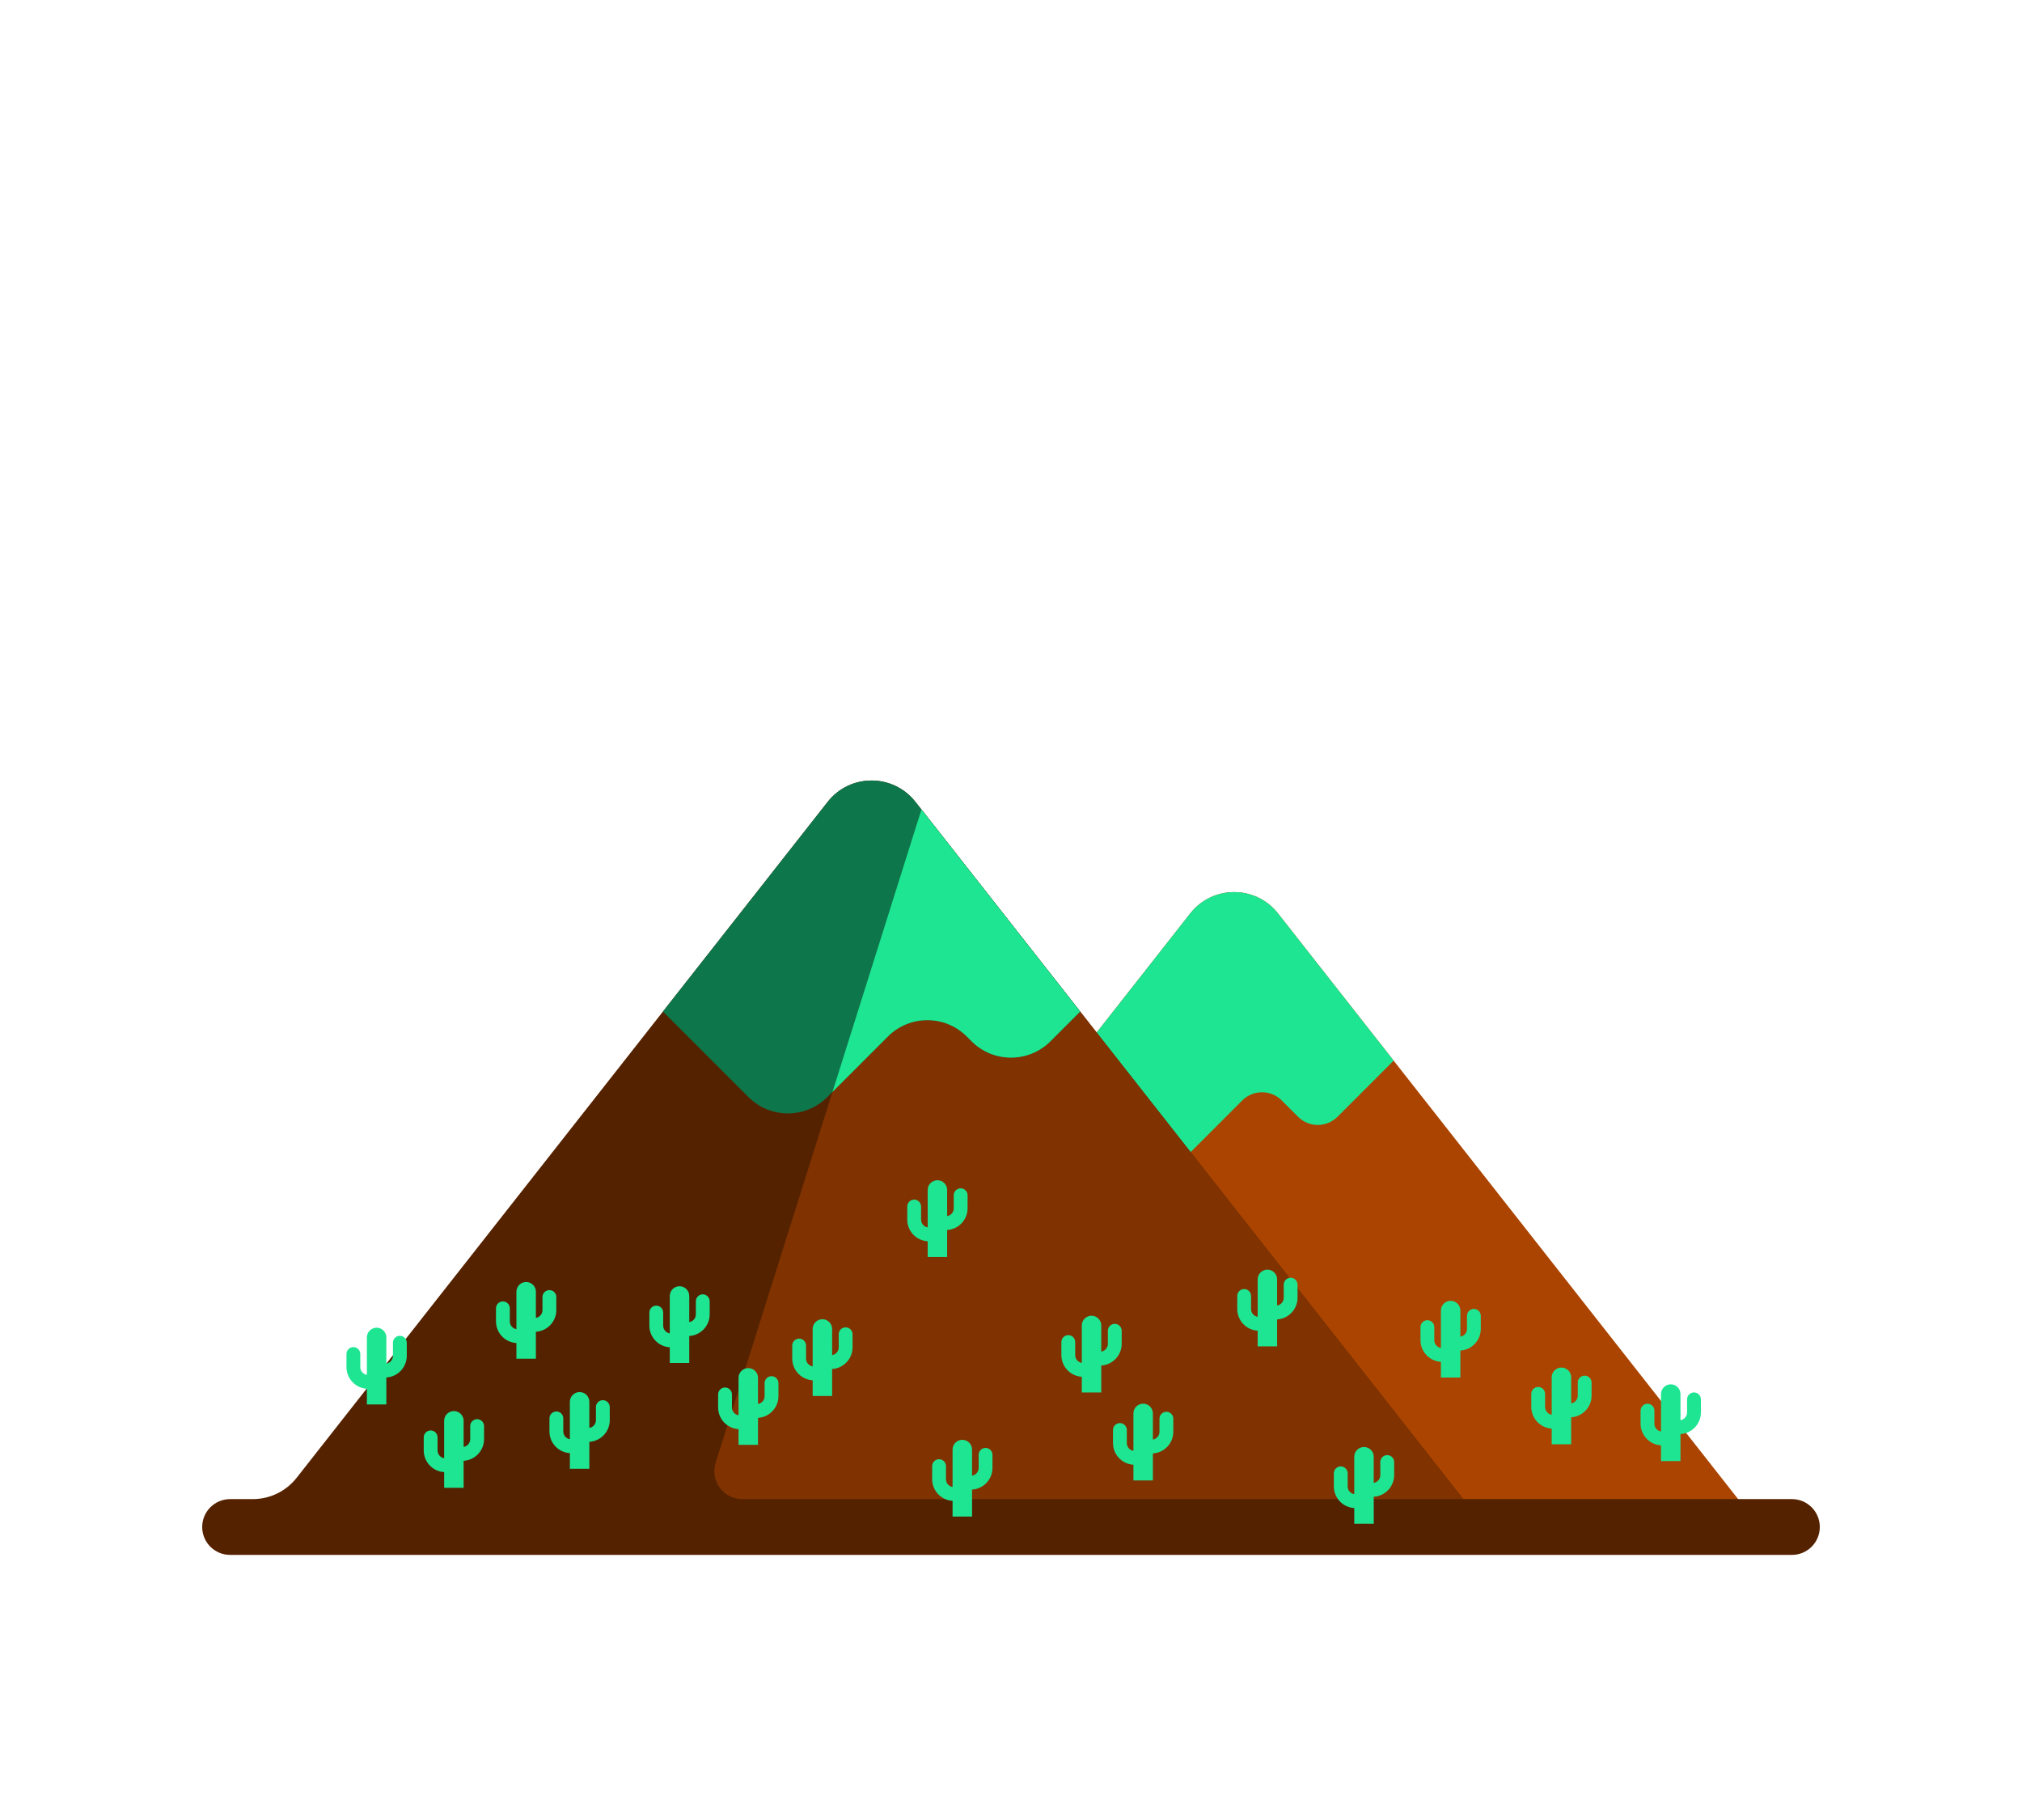 <?xml version="1.0" encoding="UTF-8" standalone="no"?>
<!-- Created with Inkscape (http://www.inkscape.org/) -->

<svg
   version="1.1"
   id="svg1"
   width="1000"
   height="900"
   viewBox="0 0 1000 900"
   sodipodi:docname="banner.svg"
   xml:space="preserve"
   inkscape:version="1.3.2 (091e20e, 2023-11-25, custom)"
   xmlns:inkscape="http://www.inkscape.org/namespaces/inkscape"
   xmlns:sodipodi="http://sodipodi.sourceforge.net/DTD/sodipodi-0.dtd"
   xmlns="http://www.w3.org/2000/svg"
   xmlns:svg="http://www.w3.org/2000/svg"><defs
     id="defs1">
	
	
	
	
	
	
	
</defs><sodipodi:namedview
     id="namedview1"
     pagecolor="#505050"
     bordercolor="#eeeeee"
     borderopacity="1"
     inkscape:showpageshadow="0"
     inkscape:pageopacity="0"
     inkscape:pagecheckerboard="0"
     inkscape:deskcolor="#505050"
     inkscape:zoom="0.55000001"
     inkscape:cx="444.54544"
     inkscape:cy="457.27272"
     inkscape:window-width="1366"
     inkscape:window-height="745"
     inkscape:window-x="-8"
     inkscape:window-y="-8"
     inkscape:window-maximized="1"
     inkscape:current-layer="layer2" /><g
     inkscape:groupmode="layer"
     inkscape:label="Image"
     id="g1" /><g
     inkscape:groupmode="layer"
     id="layer1"
     inkscape:label="mountains" /><g
     inkscape:groupmode="layer"
     id="layer2"
     inkscape:label="cactus"><path
       style="fill:#aa4400;stroke-width:1.562"
       d="M 870.443,755.109 632.037,451.681 c -11.045,-14.056 -32.337,-14.056 -43.383,0 L 350.248,755.109 Z"
       id="path2-2" /><path
       style="fill:#1ee592;fill-opacity:1;stroke-width:1.562"
       d="m 548.276,610.283 66.109,-66.109 c 5.386,-5.386 14.119,-5.386 19.505,0 l 8.081,8.081 c 5.386,5.386 14.119,5.386 19.505,0 l 27.764,-27.764 -57.205,-72.806 c -11.045,-14.056 -32.337,-14.056 -43.383,0 l -73.933,94.097 z"
       id="path3-7" /><path
       style="fill:#552200;stroke-width:1.562"
       d="M 886.205,741.317 H 723.643 L 452.726,396.509 c -11.045,-14.056 -32.337,-14.056 -43.383,0 l -262.637,334.264 c -5.23,6.656 -13.227,10.544 -21.691,10.544 h -11.222 c -7.625,0 -13.794,6.169 -13.794,13.792 0,7.623 6.169,13.794 13.794,13.794 h 772.414 c 7.623,0 13.794,-6.169 13.794,-13.794 0,-7.623 -6.17,-13.792 -13.795,-13.792 z"
       id="path4-0" /><path
       style="fill:#803300;stroke-width:1.562"
       d="m 367.082,741.317 h 356.562 L 455.709,400.306 353.927,723.378 c -2.8,8.889 3.836,17.939 13.155,17.939 z"
       id="path5-3" /><path
       style="fill:#0e764b;fill-opacity:1;stroke-width:1.562"
       d="m 370.149,542.5 c 10.772,10.773 28.239,10.773 39.013,0 l 29.953,-29.953 c 10.772,-10.772 28.239,-10.772 39.013,0 l 2.367,2.367 c 10.772,10.773 28.239,10.773 39.013,0 l 14.7,-14.7 -81.481,-103.702 c -11.045,-14.056 -32.337,-14.056 -43.383,0 l -81.481,103.702 z"
       id="path6-0" /><path
       style="fill:#1ee592;fill-opacity:1;stroke-width:1.562"
       d="m 480.495,514.914 c 10.772,10.773 28.239,10.773 39.013,0 l 14.7,-14.7 -78.498,-99.906 -43.991,139.637 27.398,-27.397 c 10.772,-10.772 28.239,-10.772 39.013,0 z"
       id="path7-7" /><g
       id="g2"
       transform="matrix(0.049,0,0,0.049,223.843,662.047)"
       style="stroke:none;stroke-opacity:1;fill:#40833d;fill-opacity:1" /><g
       id="g2-6"
       transform="matrix(0.049,0,0,0.049,297.579,639.51)"
       style="stroke:none;stroke-opacity:1;fill:#40833d;fill-opacity:1" /><g
       id="g2-61"
       transform="matrix(0.049,0,0,0.049,261.943,703.146)"
       style="stroke:none;stroke-opacity:1;fill:#40833d;fill-opacity:1" /><g
       id="g2-2"
       transform="matrix(0.049,0,0,0.049,323.943,693.783)"
       style="stroke:none;stroke-opacity:1;fill:#40833d;fill-opacity:1" /><g
       id="g2-7"
       transform="matrix(0.049,0,0,0.049,373.215,641.601)"
       style="stroke:none;stroke-opacity:1;fill:#40833d;fill-opacity:1" /><g
       id="g2-9"
       transform="matrix(0.049,0,0,0.049,443.67,657.874)"
       style="stroke:none;stroke-opacity:1;fill:#40833d;fill-opacity:1" /><g
       id="g2-90"
       transform="matrix(0.049,0,0,0.049,407.124,681.964)"
       style="stroke:none;stroke-opacity:1;fill:#40833d;fill-opacity:1" /><g
       id="g2-4"
       transform="matrix(0.049,0,0,0.049,500.397,589.328)"
       style="stroke:none;stroke-opacity:1;fill:#40833d;fill-opacity:1" /><g
       id="g2-5"
       transform="matrix(0.049,0,0,0.049,512.67,717.328)"
       style="stroke:none;stroke-opacity:1;fill:#40833d;fill-opacity:1" /><g
       id="g2-69"
       transform="matrix(0.049,0,0,0.049,576.397,656.146)"
       style="stroke:none;stroke-opacity:1;fill:#40833d;fill-opacity:1" /><g
       id="g2-1"
       transform="matrix(0.049,0,0,0.049,601.852,699.51)"
       style="stroke:none;stroke-opacity:1;fill:#40833d;fill-opacity:1" /><g
       id="g2-3"
       transform="matrix(0.049,0,0,0.049,663.124,633.419)"
       style="stroke:none;stroke-opacity:1;fill:#40833d;fill-opacity:1" /><g
       id="g2-0"
       transform="matrix(0.049,0,0,0.049,710.761,720.874)"
       style="stroke:none;stroke-opacity:1;fill:#40833d;fill-opacity:1" /><g
       id="g2-79"
       transform="matrix(0.049,0,0,0.049,753.488,648.783)"
       style="stroke:none;stroke-opacity:1;fill:#40833d;fill-opacity:1" /><g
       id="g2-63"
       transform="matrix(0.049,0,0,0.049,862.034,689.964)"
       style="stroke:none;stroke-opacity:1;fill:#40833d;fill-opacity:1" /><g
       id="g2-798"
       transform="matrix(0.049,0,0,0.049,808.124,681.692)"
       style="stroke:none;stroke-opacity:1;fill:#40833d;fill-opacity:1"><path
         id="path7-75"
         style="fill:#1ee592;stroke-width:1.702;stroke:none;stroke-opacity:1;fill-opacity:1"
         d="m -967.297,238.049 c -7.05,0 -12.766,5.716 -12.766,12.766 v 25.532 c 0,7.05 5.716,12.766 12.766,12.766 7.05,0 12.766,-5.716 12.766,-12.766 v -25.532 c 0,-7.05 -5.716,-12.766 -12.766,-12.766 z M -498.156,84.858 c -7.05,0 -12.766,5.716 -12.766,12.766 v 25.532 c 0,7.05 5.716,12.766 12.766,12.766 7.05,0 12.766,-5.716 12.766,-12.766 V 97.624 c 0,-7.05 -5.716,-12.766 -12.766,-12.766 z M -767.131,59.326 c -7.05,0 -12.766,5.716 -12.766,12.766 v 25.532 c 0,7.05 5.716,12.766 12.766,12.766 7.05,0 12.766,-5.716 12.766,-12.766 V 72.092 c 0,-7.05 -5.716,-12.766 -12.766,-12.766 z m 68.81,85.106 c -7.05,0 -12.766,5.716 -12.766,12.766 v 25.532 c 0,7.05 5.716,12.766 12.766,12.766 7.05,0 12.766,-5.716 12.766,-12.766 v -25.532 c 0,-7.05 -5.716,-12.766 -12.766,-12.766 z m -34.405,425.532 c -7.05,0 -12.766,5.716 -12.766,12.766 v 25.532 c 0,7.05 5.716,12.766 12.766,12.766 7.05,0 12.766,-5.716 12.766,-12.766 v -25.532 c 0,-7.05 -5.716,-12.766 -12.766,-12.766 z m 234.57,-599.066 c -38.458,0 -69.746,31.289 -69.746,69.746 V 172.744 c 0,39.411 -28.882,72.189 -66.589,78.315 V -12.674 c 0,-54.167 -44.068,-98.235 -98.235,-98.235 -54.167,0 -98.235,44.068 -98.235,98.235 V 365.016 c -37.707,-6.126 -66.589,-38.904 -66.589,-78.315 V 154.602 c 0,-38.458 -31.289,-69.746 -69.746,-69.746 -38.458,0 -69.746,31.287 -69.746,69.746 v 132.099 c 0,116.385 91.328,211.843 206.08,218.478 V 663.559 c 0,0 398.673,0 196.471,0 V 391.22 c 114.752,-6.635 206.08,-102.092 206.08,-218.478 V 40.643 c 0.002,-38.458 -31.287,-69.745 -69.745,-69.745 z m 44.214,201.845 c 0,106.594 -86.72,193.314 -193.314,193.314 -7.05,0 -12.766,5.716 -12.766,12.766 V 663.559 H -805.429 V 492.783 c 0,-7.05 -5.716,-12.766 -12.766,-12.766 -106.594,0 -193.314,-86.72 -193.314,-193.314 V 154.604 c 0,-24.38 19.833,-44.214 44.214,-44.214 24.38,0 44.214,19.835 44.214,44.214 v 132.099 c 0,53.511 40.289,97.76 92.121,104.082 v 22.082 c 0,7.05 5.716,12.766 12.766,12.766 7.05,0 12.766,-5.716 12.766,-12.766 V -12.674 c -0.002,-40.089 32.613,-72.703 72.701,-72.703 40.089,0 72.703,32.614 72.703,72.703 V 298.905 c 0,7.05 5.716,12.766 12.766,12.766 7.05,0 12.766,-5.716 12.766,-12.766 v -22.082 c 51.831,-6.322 92.121,-50.572 92.121,-104.082 V 40.643 c 0,-24.38 19.835,-44.214 44.214,-44.214 24.38,0 44.214,19.835 44.214,44.214 z M -498.156,-3.57 c -24.38,0 -44.214,19.835 -44.214,44.214 V 172.744 c 0,53.511 -40.289,97.76 -92.121,104.082 v 22.082 c 0,7.05 -5.716,12.766 -12.766,12.766 -7.05,0 -12.766,-5.716 -12.766,-12.766 V -12.674 c 0,-40.089 -32.614,-72.703 -72.703,-72.703 -40.089,0 -72.703,32.614 -72.703,72.703 V 412.865 c 0,7.05 -5.716,12.766 -12.766,12.766 -7.05,0 -12.766,-5.716 -12.766,-12.766 v -22.082 c -51.831,-6.322 -92.121,-50.572 -92.121,-104.082 V 154.602 c 0,-24.38 -19.835,-44.214 -44.214,-44.214 -24.38,0 -44.214,19.835 -44.214,44.214 v 132.099 c 0,106.594 86.72,193.314 193.314,193.314 7.05,0 12.766,5.716 12.766,12.766 V 663.559 h 145.408 V 378.824 c 0,-7.05 5.716,-12.766 12.766,-12.766 106.594,0 193.314,-86.72 193.314,-193.314 V 40.643 c 0.002,-24.38 -19.833,-44.213 -44.213,-44.213 z M -954.531,276.347 c 0,7.05 -5.716,12.766 -12.766,12.766 -7.05,0 -12.766,-5.716 -12.766,-12.766 v -25.532 c 0,-7.05 5.716,-12.766 12.766,-12.766 7.05,0 12.766,5.716 12.766,12.766 z M -754.366,97.624 c 0,7.05 -5.716,12.766 -12.766,12.766 -7.05,0 -12.766,-5.716 -12.766,-12.766 V 72.092 c 0,-7.05 5.716,-12.766 12.766,-12.766 7.05,0 12.766,5.716 12.766,12.766 z m 34.405,510.638 c 0,7.05 -5.716,12.766 -12.766,12.766 -7.05,0 -12.766,-5.716 -12.766,-12.766 v -25.532 c 0,-7.05 5.716,-12.766 12.766,-12.766 7.05,0 12.766,5.716 12.766,12.766 z m 34.405,-425.532 c 0,7.05 -5.716,12.766 -12.766,12.766 -7.05,0 -12.766,-5.716 -12.766,-12.766 v -25.532 c 0,-7.05 5.716,-12.766 12.766,-12.766 7.05,0 12.766,5.716 12.766,12.766 z m 200.165,-59.574 c 0,7.05 -5.716,12.766 -12.766,12.766 -7.05,0 -12.766,-5.716 -12.766,-12.766 V 97.624 c 0,-7.05 5.716,-12.766 12.766,-12.766 7.05,0 12.766,5.716 12.766,12.766 z m 621.432,284.208 c -7.05,0 -12.766,5.716 -12.766,12.766 v 25.532 c 0,7.05 5.716,12.766 12.766,12.766 7.05,0 12.766,-5.716 12.766,-12.766 v -25.532 c 0,-7.05 -5.716,-12.766 -12.766,-12.766 z m 469.14,-153.191 c -7.05,0 -12.766,5.716 -12.766,12.766 v 25.532 c 0,7.05 5.716,12.766 12.766,12.766 7.05,0 12.766,-5.716 12.766,-12.766 v -25.532 c 0,-7.05 -5.716,-12.766 -12.766,-12.766 z M 336.207,228.641 c -7.05,0 -12.766,5.716 -12.766,12.766 v 25.532 c 0,7.05 5.716,12.766 12.766,12.766 7.05,0 12.766,-5.716 12.766,-12.766 V 241.407 c 0,-7.05 -5.716,-12.766 -12.766,-12.766 z m 68.81,85.106 c -7.05,0 -12.766,5.716 -12.766,12.766 v 25.532 c 0,7.05 5.716,12.766 12.766,12.766 7.05,0 12.766,-5.716 12.766,-12.766 v -25.532 c 0,-7.05 -5.716,-12.766 -12.766,-12.766 z m -34.405,425.532 c -7.05,0 -12.766,5.716 -12.766,12.766 v 25.532 c 0,7.05 5.716,12.766 12.766,12.766 7.05,0 12.766,-5.716 12.766,-12.766 v -25.532 c 0,-7.05 -5.716,-12.766 -12.766,-12.766 z M 605.182,140.213 c -38.458,0 -69.746,31.289 -69.746,69.746 v 132.099 c 0,39.411 -28.882,72.189 -66.589,78.315 V 156.641 c 0,-54.167 -44.068,-98.235 -98.235,-98.235 -54.167,0 -98.235,44.068 -98.235,98.235 v 377.69 c -37.707,-6.126 -66.589,-38.904 -66.589,-78.315 V 323.917 c 0,-38.458 -31.289,-69.746 -69.746,-69.746 -38.458,0 -69.746,31.287 -69.746,69.746 v 132.099 c 0,116.385 91.328,211.843 206.08,218.478 v 158.38 c 0,0 398.673,0 196.471,0 V 560.535 c 114.752,-6.635 206.08,-102.092 206.08,-218.478 V 209.958 c 0.002,-38.458 -31.287,-69.745 -69.745,-69.745 z m 44.214,201.845 c 0,106.594 -86.72,193.314 -193.314,193.314 -7.05,0 -12.766,5.716 -12.766,12.766 V 832.874 H 297.909 V 662.098 c 0,-7.05 -5.716,-12.766 -12.766,-12.766 -106.594,0 -193.314,-86.72 -193.314,-193.314 V 323.919 c 0,-24.38 19.833,-44.214 44.214,-44.214 24.38,0 44.214,19.835 44.214,44.214 v 132.099 c 0,53.511 40.289,97.76 92.121,104.082 v 22.082 c 0,7.05 5.716,12.766 12.766,12.766 7.05,0 12.766,-5.716 12.766,-12.766 V 156.641 c -0.002,-40.089 32.613,-72.703 72.701,-72.703 40.089,0 72.703,32.614 72.703,72.703 v 311.58 c 0,7.05 5.716,12.766 12.766,12.766 7.05,0 12.766,-5.716 12.766,-12.766 v -22.082 c 51.831,-6.322 92.121,-50.572 92.121,-104.082 V 209.958 c 0,-24.38 19.835,-44.214 44.214,-44.214 24.38,0 44.214,19.835 44.214,44.214 z m -44.214,-176.313 c -24.38,0 -44.214,19.835 -44.214,44.214 v 132.099 c 0,53.511 -40.289,97.76 -92.121,104.082 v 22.082 c 0,7.05 -5.716,12.766 -12.766,12.766 -7.05,0 -12.766,-5.716 -12.766,-12.766 V 156.641 c 0,-40.089 -32.614,-72.703 -72.703,-72.703 -40.089,0 -72.703,32.614 -72.703,72.703 v 425.539 c 0,7.05 -5.716,12.766 -12.766,12.766 -7.05,0 -12.766,-5.716 -12.766,-12.766 v -22.082 C 220.546,553.776 180.256,509.526 180.256,456.016 V 323.917 c 0,-24.38 -19.835,-44.214 -44.214,-44.214 -24.38,0 -44.214,19.835 -44.214,44.214 v 132.099 c 0,106.594 86.72,193.314 193.314,193.314 7.05,0 12.766,5.716 12.766,12.766 V 832.874 H 443.315 V 548.139 c 0,-7.05 5.716,-12.766 12.766,-12.766 106.594,0 193.314,-86.72 193.314,-193.314 V 209.958 c 0.002,-24.38 -19.833,-44.213 -44.213,-44.213 z M 148.808,445.662 c 0,7.05 -5.716,12.766 -12.766,12.766 -7.05,0 -12.766,-5.716 -12.766,-12.766 v -25.532 c 0,-7.05 5.716,-12.766 12.766,-12.766 7.05,0 12.766,5.716 12.766,12.766 z M 348.973,266.939 c 0,7.05 -5.716,12.766 -12.766,12.766 -7.05,0 -12.766,-5.716 -12.766,-12.766 V 241.407 c 0,-7.05 5.716,-12.766 12.766,-12.766 7.05,0 12.766,5.716 12.766,12.766 z m 34.405,510.638 c 0,7.05 -5.716,12.766 -12.766,12.766 -7.05,0 -12.766,-5.716 -12.766,-12.766 v -25.532 c 0,-7.05 5.716,-12.766 12.766,-12.766 7.05,0 12.766,5.716 12.766,12.766 z m 34.405,-425.532 c 0,7.05 -5.716,12.766 -12.766,12.766 -7.05,0 -12.766,-5.716 -12.766,-12.766 v -25.532 c 0,-7.05 5.716,-12.766 12.766,-12.766 7.05,0 12.766,5.716 12.766,12.766 z m 200.165,-59.574 c 0,7.05 -5.716,12.766 -12.766,12.766 -7.05,0 -12.766,-5.716 -12.766,-12.766 v -25.532 c 0,-7.05 5.716,-12.766 12.766,-12.766 7.05,0 12.766,5.716 12.766,12.766 z M -2085.52,-435.49 c -7.05,0 -12.766,5.716 -12.766,12.766 v 25.532 c 0,7.05 5.716,12.766 12.766,12.766 7.05,0 12.766,-5.716 12.766,-12.766 v -25.532 c 0,-7.05 -5.716,-12.766 -12.766,-12.766 z m 469.14,-153.191 c -7.05,0 -12.766,5.716 -12.766,12.766 v 25.532 c 0,7.05 5.716,12.766 12.766,12.766 7.05,0 12.766,-5.716 12.766,-12.766 v -25.532 c 0,-7.05 -5.716,-12.766 -12.766,-12.766 z m -268.975,-25.532 c -7.05,0 -12.766,5.716 -12.766,12.766 v 25.532 c 0,7.05 5.716,12.766 12.766,12.766 7.05,0 12.766,-5.716 12.766,-12.766 V -601.447 c 0,-7.05 -5.716,-12.766 -12.766,-12.766 z m 68.81,85.106 c -7.05,0 -12.766,5.716 -12.766,12.766 v 25.532 c 0,7.05 5.716,12.766 12.766,12.766 7.05,0 12.766,-5.716 12.766,-12.766 v -25.532 c 0,-7.05 -5.716,-12.766 -12.766,-12.766 z m -34.405,425.532 c -7.05,0 -12.766,5.716 -12.766,12.766 v 25.532 c 0,7.05 5.716,12.766 12.766,12.766 7.05,0 12.766,-5.716 12.766,-12.766 v -25.532 c 0,-7.05 -5.716,-12.766 -12.766,-12.766 z m 234.57,-599.066 c -38.458,0 -69.746,31.289 -69.746,69.746 v 132.099 c 0,39.411 -28.882,72.189 -66.589,78.315 v -263.733 c 0,-54.167 -44.068,-98.235 -98.235,-98.235 -54.167,0 -98.235,44.068 -98.235,98.235 v 377.69 c -37.707,-6.126 -66.589,-38.904 -66.589,-78.315 v -132.099 c 0,-38.458 -31.288,-69.746 -69.746,-69.746 -38.458,0 -69.746,31.287 -69.746,69.746 v 132.099 c 0,116.385 91.328,211.843 206.08,218.478 V -9.98 c 0,0 398.673,0 196.471,0 V -282.318 c 114.752,-6.635 206.08,-102.092 206.08,-218.478 v -132.099 c 0,-38.458 -31.287,-69.745 -69.745,-69.745 z m 44.215,201.845 c 0,106.594 -86.72,193.314 -193.314,193.314 -7.05,0 -12.766,5.716 -12.766,12.766 V -9.98 h -145.408 V -180.756 c 0,-7.05 -5.716,-12.766 -12.766,-12.766 -106.594,0 -193.314,-86.72 -193.314,-193.314 v -132.099 c 0,-24.38 19.833,-44.214 44.215,-44.214 24.38,0 44.214,19.835 44.214,44.214 v 132.099 c 0,53.511 40.289,97.76 92.121,104.082 v 22.082 c 0,7.05 5.716,12.766 12.766,12.766 7.05,0 12.766,-5.716 12.766,-12.766 v -425.54 c -0,-40.089 32.613,-72.703 72.701,-72.703 40.089,0 72.703,32.614 72.703,72.703 v 311.58 c 0,7.05 5.716,12.766 12.766,12.766 7.05,0 12.766,-5.716 12.766,-12.766 v -22.082 c 51.831,-6.322 92.121,-50.572 92.121,-104.082 v -132.099 c 0,-24.38 19.835,-44.214 44.215,-44.214 24.38,0 44.215,19.835 44.215,44.214 z m -44.215,-176.313 c -24.38,0 -44.215,19.835 -44.215,44.214 v 132.099 c 0,53.511 -40.289,97.76 -92.121,104.082 v 22.082 c 0,7.05 -5.716,12.766 -12.766,12.766 -7.05,0 -12.766,-5.716 -12.766,-12.766 v -311.581 c 0,-40.089 -32.614,-72.703 -72.703,-72.703 -40.089,0 -72.703,32.614 -72.703,72.703 v 425.539 c 0,7.05 -5.716,12.766 -12.766,12.766 -7.05,0 -12.766,-5.716 -12.766,-12.766 v -22.082 c -51.831,-6.322 -92.121,-50.572 -92.121,-104.082 v -132.099 c 0,-24.38 -19.835,-44.214 -44.214,-44.214 -24.38,0 -44.215,19.835 -44.215,44.214 v 132.099 c 0,106.594 86.72,193.314 193.314,193.314 7.05,0 12.766,5.716 12.766,12.766 V -9.98 h 145.408 V -294.715 c 0,-7.05 5.716,-12.766 12.766,-12.766 106.594,0 193.314,-86.72 193.314,-193.314 v -132.1 c 0,-24.38 -19.833,-44.213 -44.213,-44.213 z m -456.375,279.917 c 0,7.05 -5.716,12.766 -12.766,12.766 -7.05,0 -12.766,-5.716 -12.766,-12.766 v -25.532 c 0,-7.05 5.716,-12.766 12.766,-12.766 7.05,0 12.766,5.716 12.766,12.766 z m 200.165,-178.723 c 0,7.05 -5.716,12.766 -12.766,12.766 -7.05,0 -12.766,-5.716 -12.766,-12.766 V -601.447 c 0,-7.05 5.716,-12.766 12.766,-12.766 7.05,0 12.766,5.716 12.766,12.766 z m 34.405,510.638 c 0,7.05 -5.716,12.766 -12.766,12.766 -7.05,0 -12.766,-5.716 -12.766,-12.766 v -25.532 c 0,-7.05 5.716,-12.766 12.766,-12.766 7.05,0 12.766,5.716 12.766,12.766 z m 34.405,-425.532 c 0,7.05 -5.716,12.766 -12.766,12.766 -7.05,0 -12.766,-5.716 -12.766,-12.766 v -25.532 c 0,-7.05 5.716,-12.766 12.766,-12.766 7.05,0 12.766,5.716 12.766,12.766 z m 200.165,-59.574 c 0,7.05 -5.716,12.766 -12.766,12.766 -7.05,0 -12.766,-5.716 -12.766,-12.766 v -25.532 c 0,-7.05 5.716,-12.766 12.766,-12.766 7.05,0 12.766,5.716 12.766,12.766 z M -2960.004,1039.97 c -7.05,0 -12.766,5.716 -12.766,12.766 v 25.532 c 0,7.05 5.716,12.766 12.766,12.766 7.05,0 12.766,-5.716 12.766,-12.766 v -25.532 c 0,-7.05 -5.716,-12.766 -12.766,-12.766 z m 469.14,-153.191 c -7.05,0 -12.766,5.716 -12.766,12.766 v 25.532 c 0,7.05 5.716,12.766 12.766,12.766 7.05,0 12.766,-5.716 12.766,-12.766 v -25.532 c 0,-7.05 -5.716,-12.766 -12.766,-12.766 z m -268.975,-25.532 c -7.05,0 -12.766,5.716 -12.766,12.766 v 25.532 c 0,7.05 5.716,12.766 12.766,12.766 7.05,0 12.766,-5.716 12.766,-12.766 v -25.532 c 0,-7.05 -5.716,-12.766 -12.766,-12.766 z m 68.81,85.106 c -7.05,0 -12.766,5.716 -12.766,12.766 v 25.532 c 0,7.05 5.716,12.766 12.766,12.766 7.05,0 12.766,-5.716 12.766,-12.766 v -25.532 c 0,-7.05 -5.716,-12.766 -12.766,-12.766 z m -34.405,425.532 c -7.05,0 -12.766,5.716 -12.766,12.766 v 25.532 c 0,7.05 5.716,12.766 12.766,12.766 7.05,0 12.766,-5.716 12.766,-12.766 v -25.532 c 0,-7.05 -5.716,-12.766 -12.766,-12.766 z m 234.57,-599.066 c -38.458,0 -69.746,31.289 -69.746,69.746 v 132.099 c 0,39.411 -28.882,72.189 -66.589,78.315 V 789.246 c 0,-54.167 -44.068,-98.235 -98.235,-98.235 -54.167,0 -98.235,44.068 -98.235,98.235 v 377.69 c -37.707,-6.126 -66.589,-38.904 -66.589,-78.315 V 956.523 c 0,-38.458 -31.289,-69.746 -69.746,-69.746 -38.458,0 -69.746,31.287 -69.746,69.746 v 132.099 c 0,116.385 91.328,211.843 206.08,218.478 v 158.38 c 0,0 398.673,0 196.471,0 v -272.339 c 114.752,-6.635 206.08,-102.092 206.08,-218.478 V 842.564 c 0,-38.458 -31.287,-69.745 -69.745,-69.745 z m 44.215,201.845 c 0,106.594 -86.72,193.314 -193.314,193.314 -7.05,0 -12.766,5.716 -12.766,12.766 v 284.735 h -145.408 v -170.776 c 0,-7.05 -5.716,-12.766 -12.766,-12.766 -106.594,0 -193.314,-86.72 -193.314,-193.314 V 956.525 c 0,-24.38 19.833,-44.214 44.215,-44.214 24.38,0 44.214,19.835 44.214,44.214 v 132.099 c 0,53.511 40.289,97.76 92.121,104.082 v 22.082 c 0,7.05 5.716,12.766 12.766,12.766 7.05,0 12.766,-5.716 12.766,-12.766 V 789.246 c -0,-40.089 32.613,-72.703 72.701,-72.703 40.089,0 72.703,32.614 72.703,72.703 v 311.58 c 0,7.05 5.716,12.766 12.766,12.766 7.05,0 12.766,-5.716 12.766,-12.766 v -22.082 c 51.831,-6.322 92.121,-50.572 92.121,-104.082 V 842.564 c 0,-24.38 19.835,-44.214 44.215,-44.214 24.38,0 44.215,19.835 44.215,44.214 z m -44.215,-176.313 c -24.38,0 -44.215,19.835 -44.215,44.214 v 132.099 c 0,53.512 -40.289,97.76 -92.121,104.082 v 22.082 c 0,7.05 -5.716,12.766 -12.766,12.766 -7.05,0 -12.766,-5.716 -12.766,-12.766 V 789.246 c 0,-40.089 -32.614,-72.703 -72.703,-72.703 -40.089,0 -72.703,32.614 -72.703,72.703 v 425.539 c 0,7.05 -5.716,12.766 -12.766,12.766 -7.05,0 -12.766,-5.716 -12.766,-12.766 v -22.082 c -51.831,-6.322 -92.121,-50.572 -92.121,-104.082 V 956.523 c 0,-24.38 -19.835,-44.214 -44.214,-44.214 -24.38,0 -44.215,19.835 -44.215,44.214 v 132.099 c 0,106.594 86.72,193.314 193.314,193.314 7.05,0 12.766,5.716 12.766,12.766 v 170.778 h 145.408 v -284.735 c 0,-7.05 5.716,-12.766 12.766,-12.766 106.594,0 193.314,-86.72 193.314,-193.314 V 842.564 c 0,-24.38 -19.833,-44.213 -44.213,-44.213 z m -456.375,279.917 c 0,7.05 -5.716,12.766 -12.766,12.766 -7.05,0 -12.766,-5.716 -12.766,-12.766 v -25.532 c 0,-7.05 5.716,-12.766 12.766,-12.766 7.05,0 12.766,5.716 12.766,12.766 z m 200.165,-178.723 c 0,7.05 -5.716,12.766 -12.766,12.766 -7.05,0 -12.766,-5.716 -12.766,-12.766 v -25.532 c 0,-7.05 5.716,-12.766 12.766,-12.766 7.05,0 12.766,5.716 12.766,12.766 z m 34.405,510.638 c 0,7.05 -5.716,12.766 -12.766,12.766 -7.05,0 -12.766,-5.716 -12.766,-12.766 v -25.532 c 0,-7.05 5.716,-12.766 12.766,-12.766 7.05,0 12.766,5.716 12.766,12.766 z m 34.405,-425.532 c 0,7.05 -5.716,12.766 -12.766,12.766 -7.05,0 -12.766,-5.716 -12.766,-12.766 v -25.532 c 0,-7.05 5.716,-12.766 12.766,-12.766 7.05,0 12.766,5.716 12.766,12.766 z m 200.165,-59.574 c 0,7.05 -5.716,12.766 -12.766,12.766 -7.05,0 -12.766,-5.716 -12.766,-12.766 v -25.532 c 0,-7.05 5.716,-12.766 12.766,-12.766 7.05,0 12.766,5.716 12.766,12.766 z m -1456.863,-1675.008 c -7.05,0 -12.766,5.716 -12.766,12.766 v 25.532 c 0,7.05 5.716,12.766 12.766,12.766 7.05,0 12.766,-5.716 12.766,-12.766 v -25.532 c 0,-7.05 -5.716,-12.766 -12.766,-12.766 z m 469.14,-153.191 c -7.05,0 -12.766,5.716 -12.766,12.766 v 25.532 c 0,7.05 5.716,12.766 12.766,12.766 7.05,0 12.766,-5.716 12.766,-12.766 v -25.532 c 0,-7.05 -5.716,-12.766 -12.766,-12.766 z m -268.975,-25.532 c -7.05,0 -12.766,5.716 -12.766,12.766 v 25.532 c 0,7.05 5.716,12.766 12.766,12.766 7.05,0 12.766,-5.716 12.766,-12.766 v -25.532 c 0,-7.05 -5.716,-12.766 -12.766,-12.766 z m 68.81,85.106 c -7.05,0 -12.766,5.716 -12.766,12.766 v 25.532 c 0,7.05 5.716,12.766 12.766,12.766 7.05,0 12.766,-5.716 12.766,-12.766 v -25.532 c 0,-7.05 -5.716,-12.766 -12.766,-12.766 z m -34.405,425.532 c -7.05,0 -12.766,5.716 -12.766,12.766 v 25.532 c 0,7.05 5.716,12.766 12.766,12.766 7.05,0 12.766,-5.716 12.766,-12.766 v -25.532 c 0,-7.05 -5.716,-12.766 -12.766,-12.766 z m 234.57,-599.066 c -38.458,0 -69.746,31.289 -69.746,69.746 v 132.099 c 0,39.411 -28.882,72.189 -66.589,78.315 v -263.733 c 0,-54.167 -44.068,-98.235 -98.235,-98.235 -54.167,0 -98.235,44.068 -98.235,98.235 v 377.69 c -37.707,-6.126 -66.589,-38.904 -66.589,-78.315 v -132.099 c 0,-38.458 -31.289,-69.746 -69.746,-69.746 -38.458,0 -69.746,31.287 -69.746,69.746 v 132.099 c 0,116.385 91.328,211.843 206.08,218.478 v 158.38 c 0,0 398.673,0 196.471,0 v -272.339 c 114.752,-6.635 206.08,-102.092 206.08,-218.478 v -132.099 c 0,-38.458 -31.287,-69.745 -69.745,-69.745 z m 44.215,201.845 c 0,106.594 -86.72,193.314 -193.314,193.314 -7.05,0 -12.766,5.716 -12.766,12.766 v 284.735 h -145.408 v -170.776 c 0,-7.05 -5.716,-12.766 -12.766,-12.766 -106.594,0 -193.314,-86.72 -193.314,-193.314 v -132.099 c 0,-24.38 19.833,-44.214 44.215,-44.214 24.38,0 44.214,19.835 44.214,44.214 v 132.099 c 0,53.511 40.289,97.76 92.121,104.082 v 22.082 c 0,7.05 5.716,12.766 12.766,12.766 7.05,0 12.766,-5.716 12.766,-12.766 v -425.54 c -0,-40.089 32.613,-72.703 72.701,-72.703 40.089,0 72.703,32.614 72.703,72.703 v 311.58 c 0,7.05 5.716,12.766 12.766,12.766 7.05,0 12.766,-5.716 12.766,-12.766 v -22.082 c 51.831,-6.322 92.121,-50.572 92.121,-104.082 v -132.099 c 0,-24.38 19.835,-44.214 44.215,-44.214 24.38,0 44.215,19.835 44.215,44.214 z m -44.215,-176.313 c -24.38,0 -44.215,19.835 -44.215,44.214 v 132.099 c 0,53.511 -40.289,97.76 -92.121,104.082 v 22.082 c 0,7.05 -5.716,12.766 -12.766,12.766 -7.05,0 -12.766,-5.716 -12.766,-12.766 v -311.581 c 0,-40.089 -32.614,-72.703 -72.703,-72.703 -40.089,0 -72.703,32.614 -72.703,72.703 v 425.539 c 0,7.05 -5.716,12.766 -12.766,12.766 -7.05,0 -12.766,-5.716 -12.766,-12.766 v -22.082 c -51.831,-6.322 -92.121,-50.572 -92.121,-104.082 v -132.099 c 0,-24.38 -19.835,-44.214 -44.214,-44.214 -24.38,0 -44.215,19.835 -44.215,44.214 v 132.099 c 0,106.594 86.72,193.314 193.314,193.314 7.05,0 12.766,5.716 12.766,12.766 v 170.778 h 145.408 v -284.735 c 0,-7.05 5.716,-12.766 12.766,-12.766 106.594,0 193.314,-86.72 193.314,-193.314 v -132.1 c 0,-24.38 -19.833,-44.213 -44.213,-44.213 z m -456.375,279.917 c 0,7.05 -5.716,12.766 -12.766,12.766 -7.05,0 -12.766,-5.716 -12.766,-12.766 v -25.532 c 0,-7.05 5.716,-12.766 12.766,-12.766 7.05,0 12.766,5.716 12.766,12.766 z m 200.165,-178.723 c 0,7.05 -5.716,12.766 -12.766,12.766 -7.05,0 -12.766,-5.716 -12.766,-12.766 v -25.532 c 0,-7.05 5.716,-12.766 12.766,-12.766 7.05,0 12.766,5.716 12.766,12.766 z m 34.405,510.638 c 0,7.05 -5.716,12.766 -12.766,12.766 -7.05,0 -12.766,-5.716 -12.766,-12.766 v -25.532 c 0,-7.05 5.716,-12.766 12.766,-12.766 7.05,0 12.766,5.716 12.766,12.766 z m 34.405,-425.532 c 0,7.05 -5.716,12.766 -12.766,12.766 -7.05,0 -12.766,-5.716 -12.766,-12.766 v -25.532 c 0,-7.05 5.716,-12.766 12.766,-12.766 7.05,0 12.766,5.716 12.766,12.766 z m 200.165,-59.574 c 0,7.05 -5.716,12.766 -12.766,12.766 -7.05,0 -12.766,-5.716 -12.766,-12.766 v -25.532 c 0,-7.05 5.716,-12.766 12.766,-12.766 7.05,0 12.766,5.716 12.766,12.766 z M -5189.008,602.728 c -7.05,0 -12.766,5.716 -12.766,12.766 v 25.532 c 0,7.05 5.716,12.766 12.766,12.766 7.05,0 12.766,-5.716 12.766,-12.766 v -25.532 c 0,-7.05 -5.716,-12.766 -12.766,-12.766 z m 469.14,-153.191 c -7.05,0 -12.766,5.716 -12.766,12.766 V 487.834 c 0,7.05 5.716,12.766 12.766,12.766 7.05,0 12.766,-5.716 12.766,-12.766 v -25.532 c 0,-7.05 -5.716,-12.766 -12.766,-12.766 z m -268.975,-25.532 c -7.05,0 -12.766,5.716 -12.766,12.766 v 25.532 c 0,7.05 5.716,12.766 12.766,12.766 7.05,0 12.766,-5.716 12.766,-12.766 v -25.532 c 0,-7.05 -5.716,-12.766 -12.766,-12.766 z m 68.81,85.106 c -7.05,0 -12.766,5.716 -12.766,12.766 v 25.532 c 0,7.05 5.716,12.766 12.766,12.766 7.05,0 12.766,-5.716 12.766,-12.766 v -25.532 c 0,-7.05 -5.716,-12.766 -12.766,-12.766 z m -34.405,425.532 c -7.05,0 -12.766,5.716 -12.766,12.766 v 25.532 c 0,7.05 5.716,12.766 12.766,12.766 7.05,0 12.766,-5.716 12.766,-12.766 v -25.532 c 0,-7.05 -5.716,-12.766 -12.766,-12.766 z m 234.57,-599.066 c -38.458,0 -69.746,31.289 -69.746,69.746 v 132.099 c 0,39.411 -28.882,72.189 -66.589,78.315 V 352.004 c 0,-54.167 -44.068,-98.235 -98.235,-98.235 -54.167,0 -98.235,44.068 -98.235,98.235 v 377.69 c -37.707,-6.126 -66.589,-38.904 -66.589,-78.315 V 519.281 c 0,-38.458 -31.288,-69.746 -69.746,-69.746 -38.458,0 -69.746,31.287 -69.746,69.746 v 132.099 c 0,116.385 91.328,211.843 206.08,218.478 v 158.38 c 0,0 398.673,0 196.471,0 V 755.899 c 114.752,-6.635 206.08,-102.092 206.08,-218.478 V 405.322 c 0,-38.458 -31.287,-69.745 -69.745,-69.745 z m 44.215,201.845 c 0,106.594 -86.72,193.314 -193.314,193.314 -7.05,0 -12.766,5.716 -12.766,12.766 v 284.735 h -145.408 V 857.461 c 0,-7.05 -5.716,-12.766 -12.766,-12.766 -106.594,0 -193.314,-86.72 -193.314,-193.314 V 519.283 c 0,-24.38 19.833,-44.214 44.215,-44.214 24.38,0 44.215,19.835 44.215,44.214 v 132.099 c 0,53.511 40.289,97.76 92.121,104.082 v 22.082 c 0,7.05 5.716,12.766 12.766,12.766 7.05,0 12.766,-5.716 12.766,-12.766 V 352.004 c -0,-40.089 32.613,-72.703 72.701,-72.703 40.089,0 72.703,32.614 72.703,72.703 v 311.58 c 0,7.05 5.716,12.766 12.766,12.766 7.05,0 12.766,-5.716 12.766,-12.766 v -22.082 c 51.831,-6.322 92.121,-50.572 92.121,-104.082 V 405.322 c 0,-24.38 19.835,-44.214 44.214,-44.214 24.38,0 44.215,19.835 44.215,44.214 z m -44.215,-176.313 c -24.38,0 -44.214,19.835 -44.214,44.214 v 132.099 c 0,53.511 -40.289,97.76 -92.121,104.082 v 22.082 c 0,7.05 -5.716,12.766 -12.766,12.766 -7.05,0 -12.766,-5.716 -12.766,-12.766 V 352.004 c 0,-40.089 -32.614,-72.703 -72.703,-72.703 -40.089,0 -72.703,32.614 -72.703,72.703 v 425.539 c 0,7.05 -5.716,12.766 -12.766,12.766 -7.05,0 -12.766,-5.716 -12.766,-12.766 v -22.082 c -51.831,-6.322 -92.121,-50.572 -92.121,-104.082 V 519.281 c 0,-24.38 -19.835,-44.214 -44.215,-44.214 -24.38,0 -44.215,19.835 -44.215,44.214 v 132.099 c 0,106.594 86.72,193.314 193.314,193.314 7.05,0 12.766,5.716 12.766,12.766 v 170.778 h 145.408 V 743.502 c 0,-7.05 5.716,-12.766 12.766,-12.766 106.594,0 193.314,-86.72 193.314,-193.314 V 405.322 c 0,-24.38 -19.833,-44.213 -44.213,-44.213 z m -456.375,279.917 c 0,7.05 -5.716,12.766 -12.766,12.766 -7.05,0 -12.766,-5.716 -12.766,-12.766 v -25.532 c 0,-7.05 5.716,-12.766 12.766,-12.766 7.05,0 12.766,5.716 12.766,12.766 z m 200.165,-178.723 c 0,7.05 -5.716,12.766 -12.766,12.766 -7.05,0 -12.766,-5.716 -12.766,-12.766 v -25.532 c 0,-7.05 5.716,-12.766 12.766,-12.766 7.05,0 12.766,5.716 12.766,12.766 z m 34.405,510.638 c 0,7.05 -5.716,12.766 -12.766,12.766 -7.05,0 -12.766,-5.716 -12.766,-12.766 v -25.532 c 0,-7.05 5.716,-12.766 12.766,-12.766 7.05,0 12.766,5.716 12.766,12.766 z m 34.405,-425.532 c 0,7.05 -5.716,12.766 -12.766,12.766 -7.05,0 -12.766,-5.716 -12.766,-12.766 v -25.532 c 0,-7.05 5.716,-12.766 12.766,-12.766 7.05,0 12.766,5.716 12.766,12.766 z m 200.165,-59.574 c 0,7.05 -5.716,12.766 -12.766,12.766 -7.05,0 -12.766,-5.716 -12.766,-12.766 v -25.532 c 0,-7.05 5.716,-12.766 12.766,-12.766 7.05,0 12.766,5.716 12.766,12.766 z M -5709.977,-284.781 c -7.05,0 -12.766,5.716 -12.766,12.766 v 25.532 c 0,7.05 5.716,12.766 12.766,12.766 7.05,0 12.766,-5.716 12.766,-12.766 v -25.532 c 0,-7.05 -5.716,-12.766 -12.766,-12.766 z m 469.14,-153.191 c -7.05,0 -12.766,5.716 -12.766,12.766 v 25.532 c 0,7.05 5.716,12.766 12.766,12.766 7.05,0 12.766,-5.716 12.766,-12.766 v -25.532 c 0,-7.05 -5.716,-12.766 -12.766,-12.766 z m -268.975,-25.532 c -7.05,0 -12.766,5.716 -12.766,12.766 v 25.532 c 0,7.05 5.716,12.766 12.766,12.766 7.05,0 12.766,-5.716 12.766,-12.766 v -25.532 c 0,-7.05 -5.716,-12.766 -12.766,-12.766 z m 68.81,85.106 c -7.05,0 -12.766,5.716 -12.766,12.766 v 25.532 c 0,7.05 5.716,12.766 12.766,12.766 7.05,0 12.766,-5.716 12.766,-12.766 v -25.532 c 0,-7.05 -5.716,-12.766 -12.766,-12.766 z m -34.405,425.532 c -7.05,0 -12.766,5.716 -12.766,12.766 v 25.532 c 0,7.05 5.716,12.766 12.766,12.766 7.05,0 12.766,-5.716 12.766,-12.766 v -25.532 c 0,-7.05 -5.716,-12.766 -12.766,-12.766 z m 234.57,-599.066 c -38.458,0 -69.746,31.289 -69.746,69.746 v 132.099 c 0,39.411 -28.882,72.189 -66.589,78.315 v -263.733 c 0,-54.167 -44.068,-98.235 -98.235,-98.235 -54.167,0 -98.235,44.068 -98.235,98.235 v 377.69 c -37.707,-6.126 -66.589,-38.904 -66.589,-78.315 v -132.099 c 0,-38.458 -31.289,-69.746 -69.746,-69.746 -38.458,0 -69.746,31.287 -69.746,69.746 v 132.099 c 0,116.385 91.328,211.843 206.08,218.478 V 140.729 c 0,0 398.673,0 196.471,0 v -272.339 c 114.752,-6.635 206.08,-102.092 206.08,-218.478 v -132.099 c 0,-38.458 -31.287,-69.745 -69.745,-69.745 z m 44.215,201.845 c 0,106.594 -86.72,193.314 -193.314,193.314 -7.05,0 -12.766,5.716 -12.766,12.766 v 284.735 h -145.408 V -30.047 c 0,-7.05 -5.716,-12.766 -12.766,-12.766 -106.594,0 -193.314,-86.72 -193.314,-193.314 v -132.099 c 0,-24.38 19.833,-44.214 44.215,-44.214 24.38,0 44.214,19.835 44.214,44.214 v 132.099 c 0,53.511 40.289,97.76 92.121,104.082 v 22.082 c 0,7.05 5.716,12.766 12.766,12.766 7.05,0 12.766,-5.716 12.766,-12.766 v -425.54 c -0,-40.089 32.613,-72.703 72.701,-72.703 40.089,0 72.703,32.614 72.703,72.703 v 311.58 c 0,7.05 5.716,12.766 12.766,12.766 7.05,0 12.766,-5.716 12.766,-12.766 v -22.082 c 51.831,-6.322 92.121,-50.572 92.121,-104.082 v -132.099 c 0,-24.38 19.835,-44.214 44.215,-44.214 24.38,0 44.215,19.835 44.215,44.214 z m -44.215,-176.313 c -24.38,0 -44.215,19.835 -44.215,44.214 v 132.099 c 0,53.511 -40.289,97.76 -92.121,104.082 v 22.082 c 0,7.05 -5.716,12.766 -12.766,12.766 -7.05,0 -12.766,-5.716 -12.766,-12.766 v -311.581 c 0,-40.089 -32.614,-72.703 -72.703,-72.703 -40.089,0 -72.703,32.614 -72.703,72.703 v 425.539 c 0,7.05 -5.716,12.766 -12.766,12.766 -7.05,0 -12.766,-5.716 -12.766,-12.766 v -22.082 c -51.831,-6.322 -92.121,-50.572 -92.121,-104.082 v -132.099 c 0,-24.38 -19.835,-44.214 -44.214,-44.214 -24.38,0 -44.215,19.835 -44.215,44.214 v 132.099 c 0,106.594 86.72,193.314 193.314,193.314 7.05,0 12.766,5.716 12.766,12.766 V 140.729 h 145.408 v -284.735 c 0,-7.05 5.716,-12.766 12.766,-12.766 106.594,0 193.314,-86.72 193.314,-193.314 v -132.1 c 0,-24.38 -19.833,-44.213 -44.213,-44.213 z m -456.375,279.917 c 0,7.05 -5.716,12.766 -12.766,12.766 -7.05,0 -12.766,-5.716 -12.766,-12.766 v -25.532 c 0,-7.05 5.716,-12.766 12.766,-12.766 7.05,0 12.766,5.716 12.766,12.766 z m 200.165,-178.723 c 0,7.05 -5.716,12.766 -12.766,12.766 -7.05,0 -12.766,-5.716 -12.766,-12.766 v -25.532 c 0,-7.05 5.716,-12.766 12.766,-12.766 7.05,0 12.766,5.716 12.766,12.766 z m 34.405,510.638 c 0,7.05 -5.716,12.766 -12.766,12.766 -7.05,0 -12.766,-5.716 -12.766,-12.766 v -25.532 c 0,-7.05 5.716,-12.766 12.766,-12.766 7.05,0 12.766,5.716 12.766,12.766 z m 34.405,-425.532 c 0,7.05 -5.716,12.766 -12.766,12.766 -7.05,0 -12.766,-5.716 -12.766,-12.766 v -25.532 c 0,-7.05 5.716,-12.766 12.766,-12.766 7.05,0 12.766,5.716 12.766,12.766 z m 200.165,-59.574 c 0,7.05 -5.716,12.766 -12.766,12.766 -7.05,0 -12.766,-5.716 -12.766,-12.766 v -25.532 c 0,-7.05 5.716,-12.766 12.766,-12.766 7.05,0 12.766,5.716 12.766,12.766 z M -7014.261,967.406 c -7.05,0 -12.766,5.716 -12.766,12.766 v 25.532 c 0,7.05 5.716,12.766 12.766,12.766 7.05,0 12.766,-5.716 12.766,-12.766 v -25.532 c 0,-7.05 -5.716,-12.766 -12.766,-12.766 z m 469.14,-153.191 c -7.05,0 -12.766,5.716 -12.766,12.766 v 25.532 c 0,7.05 5.716,12.766 12.766,12.766 7.05,0 12.766,-5.716 12.766,-12.766 V 826.981 c 0,-7.05 -5.716,-12.766 -12.766,-12.766 z m -268.975,-25.532 c -7.05,0 -12.766,5.716 -12.766,12.766 v 25.532 c 0,7.05 5.716,12.766 12.766,12.766 7.05,0 12.766,-5.716 12.766,-12.766 v -25.532 c 0,-7.05 -5.716,-12.766 -12.766,-12.766 z m 68.81,85.106 c -7.05,0 -12.766,5.716 -12.766,12.766 v 25.532 c 0,7.05 5.716,12.766 12.766,12.766 7.05,0 12.766,-5.716 12.766,-12.766 v -25.532 c 0,-7.05 -5.716,-12.766 -12.766,-12.766 z m -34.405,425.532 c -7.05,0 -12.766,5.716 -12.766,12.766 v 25.532 c 0,7.05 5.716,12.766 12.766,12.766 7.05,0 12.766,-5.716 12.766,-12.766 v -25.532 c 0,-7.05 -5.716,-12.766 -12.766,-12.766 z m 234.57,-599.066 c -38.458,0 -69.746,31.289 -69.746,69.746 V 902.101 c 0,39.411 -28.882,72.189 -66.589,78.315 V 716.683 c 0,-54.167 -44.068,-98.235 -98.235,-98.235 -54.167,0 -98.235,44.068 -98.235,98.235 v 377.69 c -37.707,-6.126 -66.589,-38.904 -66.589,-78.315 V 883.959 c 0,-38.458 -31.288,-69.746 -69.746,-69.746 -38.458,0 -69.746,31.287 -69.746,69.746 v 132.099 c 0,116.385 91.328,211.844 206.08,218.478 v 158.38 c 0,0 398.673,0 196.471,0 v -272.339 c 114.752,-6.635 206.08,-102.092 206.08,-218.478 V 770 c 0,-38.458 -31.287,-69.745 -69.745,-69.745 z m 44.215,201.845 c 0,106.594 -86.72,193.314 -193.314,193.314 -7.05,0 -12.766,5.716 -12.766,12.766 v 284.735 h -145.408 v -170.776 c 0,-7.05 -5.716,-12.766 -12.766,-12.766 -106.594,0 -193.314,-86.72 -193.314,-193.314 V 883.961 c 0,-24.38 19.833,-44.214 44.215,-44.214 24.38,0 44.215,19.835 44.215,44.214 v 132.099 c 0,53.511 40.289,97.76 92.121,104.082 v 22.082 c 0,7.05 5.716,12.766 12.766,12.766 7.05,0 12.766,-5.716 12.766,-12.766 V 716.683 c -0,-40.089 32.613,-72.703 72.701,-72.703 40.089,0 72.703,32.614 72.703,72.703 v 311.58 c 0,7.05 5.716,12.766 12.766,12.766 7.05,0 12.766,-5.716 12.766,-12.766 v -22.082 c 51.831,-6.322 92.121,-50.572 92.121,-104.082 V 770 c 0,-24.38 19.835,-44.214 44.214,-44.214 24.38,0 44.215,19.835 44.215,44.214 z m -44.215,-176.313 c -24.38,0 -44.214,19.835 -44.214,44.214 V 902.101 c 0,53.511 -40.289,97.76 -92.121,104.082 v 22.082 c 0,7.05 -5.716,12.766 -12.766,12.766 -7.05,0 -12.766,-5.716 -12.766,-12.766 V 716.683 c 0,-40.089 -32.614,-72.703 -72.703,-72.703 -40.089,0 -72.703,32.614 -72.703,72.703 v 425.539 c 0,7.05 -5.716,12.766 -12.766,12.766 -7.05,0 -12.766,-5.716 -12.766,-12.766 v -22.082 c -51.831,-6.322 -92.121,-50.572 -92.121,-104.082 V 883.959 c 0,-24.38 -19.835,-44.214 -44.215,-44.214 -24.38,0 -44.215,19.835 -44.215,44.214 v 132.099 c 0,106.594 86.72,193.314 193.314,193.314 7.05,0 12.766,5.716 12.766,12.766 v 170.778 h 145.408 v -284.735 c 0,-7.05 5.716,-12.766 12.766,-12.766 106.594,0 193.314,-86.72 193.314,-193.314 V 770 c 0,-24.38 -19.833,-44.213 -44.213,-44.213 z m -456.375,279.917 c 0,7.05 -5.716,12.766 -12.766,12.766 -7.05,0 -12.766,-5.716 -12.766,-12.766 v -25.532 c 0,-7.05 5.716,-12.766 12.766,-12.766 7.05,0 12.766,5.716 12.766,12.766 z m 200.165,-178.723 c 0,7.05 -5.716,12.766 -12.766,12.766 -7.05,0 -12.766,-5.716 -12.766,-12.766 v -25.532 c 0,-7.05 5.716,-12.766 12.766,-12.766 7.05,0 12.766,5.716 12.766,12.766 z m 34.405,510.638 c 0,7.05 -5.716,12.766 -12.766,12.766 -7.05,0 -12.766,-5.716 -12.766,-12.766 v -25.532 c 0,-7.05 5.716,-12.766 12.766,-12.766 7.05,0 12.766,5.716 12.766,12.766 z m 34.405,-425.532 c 0,7.05 -5.716,12.766 -12.766,12.766 -7.05,0 -12.766,-5.716 -12.766,-12.766 v -25.532 c 0,-7.05 5.716,-12.766 12.766,-12.766 7.05,0 12.766,5.716 12.766,12.766 z m 200.165,-59.574 c 0,7.05 -5.716,12.766 -12.766,12.766 -7.05,0 -12.766,-5.716 -12.766,-12.766 V 826.981 c 0,-7.05 5.716,-12.766 12.766,-12.766 7.05,0 12.766,5.716 12.766,12.766 z m -733.088,-2504.837 c -7.05,0 -12.766,5.716 -12.766,12.766 v 25.532 c 0,7.05 5.716,12.766 12.766,12.766 7.05,0 12.766,-5.716 12.766,-12.766 v -25.532 c 0,-7.05 -5.716,-12.766 -12.766,-12.766 z m 469.14,-153.191 c -7.05,0 -12.766,5.716 -12.766,12.766 v 25.532 c 0,7.05 5.716,12.766 12.766,12.766 7.05,0 12.766,-5.716 12.766,-12.766 v -25.532 c 0,-7.05 -5.716,-12.766 -12.766,-12.766 z m -268.975,-25.532 c -7.05,0 -12.766,5.716 -12.766,12.766 v 25.532 c 0,7.05 5.716,12.766 12.766,12.766 7.05,0 12.766,-5.716 12.766,-12.766 v -25.532 c 0,-7.05 -5.716,-12.766 -12.766,-12.766 z m 68.81,85.106 c -7.05,0 -12.766,5.716 -12.766,12.766 v 25.532 c 0,7.05 5.716,12.766 12.766,12.766 7.05,0 12.766,-5.716 12.766,-12.766 v -25.532 c 0,-7.05 -5.716,-12.766 -12.766,-12.766 z m -34.405,425.532 c -7.05,0 -12.766,5.716 -12.766,12.766 v 25.532 c 0,7.05 5.716,12.766 12.766,12.766 7.05,0 12.766,-5.716 12.766,-12.766 v -25.532 c 0,-7.05 -5.716,-12.766 -12.766,-12.766 z m 234.57,-599.066 c -38.458,0 -69.746,31.288 -69.746,69.746 v 132.099 c 0,39.411 -28.882,72.189 -66.589,78.315 v -263.733 c 0,-54.167 -44.068,-98.235 -98.235,-98.235 -54.167,0 -98.235,44.068 -98.235,98.235 v 377.69 c -37.707,-6.126 -66.589,-38.904 -66.589,-78.315 v -132.099 c 0,-38.458 -31.288,-69.746 -69.746,-69.746 -38.458,0 -69.746,31.287 -69.746,69.746 v 132.099 c 0,116.385 91.328,211.843 206.08,218.478 v 158.38 c 0,0 398.673,0 196.471,0 v -272.339 c 114.752,-6.635 206.08,-102.092 206.08,-218.478 v -132.099 c 0,-38.458 -31.287,-69.745 -69.745,-69.745 z m 44.215,201.845 c 0,106.594 -86.72,193.314 -193.314,193.314 -7.05,0 -12.766,5.716 -12.766,12.766 v 284.735 h -145.408 v -170.776 c 0,-7.05 -5.716,-12.766 -12.766,-12.766 -106.594,0 -193.314,-86.72 -193.314,-193.314 V -1735.77 c 0,-24.38 19.833,-44.215 44.215,-44.215 24.38,0 44.214,19.835 44.214,44.215 v 132.099 c 0,53.511 40.289,97.76 92.121,104.082 v 22.082 c 0,7.05 5.716,12.766 12.766,12.766 7.05,0 12.766,-5.716 12.766,-12.766 v -425.54 c -0,-40.089 32.613,-72.703 72.701,-72.703 40.089,0 72.703,32.614 72.703,72.703 v 311.58 c 0,7.05 5.716,12.766 12.766,12.766 7.05,0 12.766,-5.716 12.766,-12.766 v -22.082 c 51.831,-6.322 92.121,-50.572 92.121,-104.082 v -132.099 c 0,-24.38 19.835,-44.215 44.215,-44.215 24.38,0 44.215,19.835 44.215,44.215 z m -44.215,-176.313 c -24.38,0 -44.215,19.835 -44.215,44.215 v 132.099 c 0,53.511 -40.289,97.76 -92.121,104.082 v 22.082 c 0,7.05 -5.716,12.766 -12.766,12.766 -7.05,0 -12.766,-5.716 -12.766,-12.766 v -311.581 c 0,-40.089 -32.614,-72.703 -72.703,-72.703 -40.089,0 -72.703,32.614 -72.703,72.703 v 425.539 c 0,7.05 -5.716,12.766 -12.766,12.766 -7.05,0 -12.766,-5.716 -12.766,-12.766 v -22.082 c -51.831,-6.322 -92.121,-50.572 -92.121,-104.082 v -132.099 c 0,-24.38 -19.835,-44.215 -44.214,-44.215 -24.38,0 -44.215,19.835 -44.215,44.215 v 132.099 c 0,106.594 86.72,193.314 193.314,193.314 7.05,0 12.766,5.716 12.766,12.766 v 170.778 h 145.408 v -284.735 c 0,-7.05 5.716,-12.766 12.766,-12.766 106.594,0 193.314,-86.72 193.314,-193.314 v -132.1 c 0,-24.38 -19.833,-44.213 -44.213,-44.213 z m -456.375,279.917 c 0,7.05 -5.716,12.766 -12.766,12.766 -7.05,0 -12.766,-5.716 -12.766,-12.766 v -25.532 c 0,-7.05 5.716,-12.766 12.766,-12.766 7.05,0 12.766,5.716 12.766,12.766 z m 200.165,-178.723 c 0,7.05 -5.716,12.766 -12.766,12.766 -7.05,0 -12.766,-5.716 -12.766,-12.766 v -25.532 c 0,-7.05 5.716,-12.766 12.766,-12.766 7.05,0 12.766,5.716 12.766,12.766 z m 34.405,510.638 c 0,7.05 -5.716,12.766 -12.766,12.766 -7.05,0 -12.766,-5.716 -12.766,-12.766 v -25.532 c 0,-7.05 5.716,-12.766 12.766,-12.766 7.05,0 12.766,5.716 12.766,12.766 z m 34.405,-425.532 c 0,7.05 -5.716,12.766 -12.766,12.766 -7.05,0 -12.766,-5.716 -12.766,-12.766 v -25.532 c 0,-7.05 5.716,-12.766 12.766,-12.766 7.05,0 12.766,5.716 12.766,12.766 z m 200.165,-59.575 c 0,7.05 -5.716,12.766 -12.766,12.766 -7.05,0 -12.766,-5.716 -12.766,-12.766 v -25.532 c 0,-7.05 5.716,-12.766 12.766,-12.766 7.05,0 12.766,5.716 12.766,12.766 z M -9174.422,243.631 c -7.05,0 -12.766,5.716 -12.766,12.766 v 25.532 c 0,7.05 5.716,12.766 12.766,12.766 7.05,0 12.766,-5.716 12.766,-12.766 v -25.532 c 0,-7.05 -5.716,-12.766 -12.766,-12.766 z m 469.14,-153.191 c -7.05,0 -12.766,5.716 -12.766,12.766 v 25.532 c 0,7.05 5.716,12.766 12.766,12.766 7.05,0 12.766,-5.716 12.766,-12.766 v -25.532 c 0,-7.05 -5.716,-12.766 -12.766,-12.766 z m -268.975,-25.532 c -7.05,0 -12.766,5.716 -12.766,12.766 v 25.532 c 0,7.05 5.716,12.766 12.766,12.766 7.05,0 12.766,-5.716 12.766,-12.766 V 77.673 c 0,-7.05 -5.716,-12.766 -12.766,-12.766 z m 68.81,85.106 c -7.05,0 -12.766,5.716 -12.766,12.766 v 25.532 c 0,7.05 5.716,12.766 12.766,12.766 7.05,0 12.766,-5.716 12.766,-12.766 V 162.78 c 0,-7.05 -5.716,-12.766 -12.766,-12.766 z m -34.405,425.532 c -7.05,0 -12.766,5.716 -12.766,12.766 v 25.532 c 0,7.05 5.716,12.766 12.766,12.766 7.05,0 12.766,-5.716 12.766,-12.766 v -25.532 c 0,-7.05 -5.716,-12.766 -12.766,-12.766 z m 234.57,-599.066 c -38.458,0 -69.746,31.289 -69.746,69.746 v 132.099 c 0,39.411 -28.882,72.189 -66.589,78.315 V -7.093 c 0,-54.167 -44.068,-98.235 -98.235,-98.235 -54.167,0 -98.235,44.068 -98.235,98.235 V 370.598 c -37.707,-6.126 -66.589,-38.904 -66.589,-78.315 V 160.184 c 0,-38.458 -31.288,-69.746 -69.746,-69.746 -38.458,0 -69.746,31.287 -69.746,69.746 v 132.099 c 0,116.385 91.328,211.843 206.08,218.478 v 158.38 c 0,0 398.673,0 196.471,0 V 396.802 c 114.752,-6.635 206.08,-102.092 206.08,-218.478 V 46.225 c 0,-38.458 -31.287,-69.745 -69.745,-69.745 z m 44.215,201.845 c 0,106.594 -86.72,193.314 -193.314,193.314 -7.05,0 -12.766,5.716 -12.766,12.766 v 284.735 h -145.408 V 498.364 c 0,-7.05 -5.716,-12.766 -12.766,-12.766 -106.594,0 -193.314,-86.72 -193.314,-193.314 V 160.186 c 0,-24.38 19.833,-44.214 44.214,-44.214 24.38,0 44.215,19.835 44.215,44.214 v 132.099 c 0,53.511 40.289,97.76 92.121,104.082 v 22.082 c 0,7.05 5.716,12.766 12.766,12.766 7.05,0 12.766,-5.716 12.766,-12.766 V -7.093 c -0,-40.089 32.613,-72.703 72.701,-72.703 40.089,0 72.703,32.614 72.703,72.703 V 304.487 c 0,7.05 5.716,12.766 12.766,12.766 7.05,0 12.766,-5.716 12.766,-12.766 v -22.082 c 51.831,-6.322 92.121,-50.572 92.121,-104.082 V 46.225 c 0,-24.38 19.835,-44.214 44.215,-44.214 24.38,0 44.215,19.835 44.215,44.214 z M -8705.282,2.012 c -24.38,0 -44.215,19.835 -44.215,44.214 v 132.099 c 0,53.511 -40.289,97.76 -92.121,104.082 v 22.082 c 0,7.05 -5.716,12.766 -12.766,12.766 -7.05,0 -12.766,-5.716 -12.766,-12.766 V -7.093 c 0,-40.089 -32.614,-72.703 -72.703,-72.703 -40.089,0 -72.703,32.614 -72.703,72.703 V 418.446 c 0,7.05 -5.716,12.766 -12.766,12.766 -7.05,0 -12.766,-5.716 -12.766,-12.766 v -22.082 c -51.831,-6.322 -92.121,-50.572 -92.121,-104.082 V 160.184 c 0,-24.38 -19.835,-44.214 -44.215,-44.214 -24.38,0 -44.214,19.835 -44.214,44.214 v 132.099 c 0,106.594 86.72,193.314 193.314,193.314 7.05,0 12.766,5.716 12.766,12.766 v 170.778 h 145.408 V 384.405 c 0,-7.05 5.716,-12.766 12.766,-12.766 106.594,0 193.314,-86.72 193.314,-193.314 V 46.225 c 0,-24.38 -19.833,-44.213 -44.213,-44.213 z M -9161.656,281.929 c 0,7.05 -5.716,12.766 -12.766,12.766 -7.05,0 -12.766,-5.716 -12.766,-12.766 v -25.532 c 0,-7.05 5.716,-12.766 12.766,-12.766 7.05,0 12.766,5.716 12.766,12.766 z m 200.165,-178.723 c 0,7.05 -5.716,12.766 -12.766,12.766 -7.05,0 -12.766,-5.716 -12.766,-12.766 V 77.673 c 0,-7.05 5.716,-12.766 12.766,-12.766 7.05,0 12.766,5.716 12.766,12.766 z m 34.405,510.638 c 0,7.05 -5.716,12.766 -12.766,12.766 -7.05,0 -12.766,-5.716 -12.766,-12.766 v -25.532 c 0,-7.05 5.716,-12.766 12.766,-12.766 7.05,0 12.766,5.716 12.766,12.766 z m 34.405,-425.532 c 0,7.05 -5.716,12.766 -12.766,12.766 -7.05,0 -12.766,-5.716 -12.766,-12.766 V 162.78 c 0,-7.05 5.716,-12.766 12.766,-12.766 7.05,0 12.766,5.716 12.766,12.766 z m 200.165,-59.574 c 0,7.05 -5.716,12.766 -12.766,12.766 -7.05,0 -12.766,-5.716 -12.766,-12.766 v -25.532 c 0,-7.05 5.716,-12.766 12.766,-12.766 7.05,0 12.766,5.716 12.766,12.766 z m 266.057,-378.166 c -7.05,0 -12.766,5.716 -12.766,12.766 v 25.532 c 0,7.05 5.716,12.766 12.766,12.766 7.05,0 12.766,-5.716 12.766,-12.766 v -25.532 c 0,-7.05 -5.716,-12.766 -12.766,-12.766 z m 469.14,-153.191 c -7.05,0 -12.766,5.716 -12.766,12.766 v 25.532 c 0,7.05 5.716,12.766 12.766,12.766 7.05,0 12.766,-5.716 12.766,-12.766 v -25.532 c 0,-7.05 -5.716,-12.766 -12.766,-12.766 z m -268.975,-25.532 c -7.05,0 -12.766,5.716 -12.766,12.766 v 25.532 c 0,7.05 5.716,12.766 12.766,12.766 7.05,0 12.766,-5.716 12.766,-12.766 v -25.532 c 0,-7.05 -5.716,-12.766 -12.766,-12.766 z m 68.81,85.106 c -7.05,0 -12.766,5.716 -12.766,12.766 v 25.532 c 0,7.05 5.716,12.766 12.766,12.766 7.05,0 12.766,-5.716 12.766,-12.766 v -25.532 c 0,-7.05 -5.716,-12.766 -12.766,-12.766 z m -34.405,425.532 c -7.05,0 -12.766,5.716 -12.766,12.766 v 25.532 c 0,7.05 5.716,12.766 12.766,12.766 7.05,0 12.766,-5.716 12.766,-12.766 V 95.252 c 0,-7.05 -5.716,-12.766 -12.766,-12.766 z m 234.57,-599.066 c -38.458,0 -69.746,31.289 -69.746,69.746 v 132.099 c 0,39.411 -28.882,72.189 -66.589,78.315 V -500.152 c 0,-54.167 -44.068,-98.235 -98.235,-98.235 -54.167,0 -98.235,44.068 -98.235,98.235 v 377.69 c -37.707,-6.126 -66.589,-38.904 -66.589,-78.315 V -332.876 c 0,-38.458 -31.288,-69.746 -69.746,-69.746 -38.458,0 -69.746,31.287 -69.746,69.746 v 132.099 c 0,116.385 91.328,211.843 206.08,218.478 V 176.081 c 0,0 398.673,0 196.471,0 V -96.258 c 114.752,-6.635 206.08,-102.092 206.08,-218.478 v -132.099 c 0,-38.458 -31.287,-69.745 -69.745,-69.745 z m 44.215,201.845 c 0,106.594 -86.72,193.314 -193.314,193.314 -7.05,0 -12.766,5.716 -12.766,12.766 V 176.081 h -145.408 V 5.305 c 0,-7.05 -5.716,-12.766 -12.766,-12.766 -106.594,0 -193.314,-86.72 -193.314,-193.314 V -332.874 c 0,-24.38 19.833,-44.214 44.215,-44.214 24.38,0 44.215,19.835 44.215,44.214 v 132.099 c 0,53.511 40.289,97.76 92.121,104.082 v 22.082 c 0,7.05 5.716,12.766 12.766,12.766 7.05,0 12.766,-5.716 12.766,-12.766 V -500.152 c -0,-40.089 32.613,-72.703 72.701,-72.703 40.089,0 72.703,32.614 72.703,72.703 v 311.58 c 0,7.05 5.716,12.766 12.766,12.766 7.05,0 12.766,-5.716 12.766,-12.766 v -22.082 c 51.831,-6.322 92.121,-50.572 92.121,-104.082 v -132.099 c 0,-24.38 19.835,-44.214 44.214,-44.214 24.38,0 44.215,19.835 44.215,44.214 z m -44.215,-176.313 c -24.38,0 -44.214,19.835 -44.214,44.214 v 132.099 c 0,53.511 -40.289,97.76 -92.121,104.082 v 22.082 c 0,7.05 -5.716,12.766 -12.766,12.766 -7.05,0 -12.766,-5.716 -12.766,-12.766 V -500.152 c 0,-40.089 -32.614,-72.703 -72.703,-72.703 -40.089,0 -72.703,32.614 -72.703,72.703 v 425.539 c 0,7.05 -5.716,12.766 -12.766,12.766 -7.05,0 -12.766,-5.716 -12.766,-12.766 v -22.082 c -51.831,-6.322 -92.121,-50.572 -92.121,-104.082 V -332.876 c 0,-24.38 -19.835,-44.214 -44.215,-44.214 -24.38,0 -44.215,19.835 -44.215,44.214 v 132.099 c 0,106.594 86.72,193.314 193.314,193.314 7.05,0 12.766,5.716 12.766,12.766 V 176.081 h 145.408 v -284.735 c 0,-7.05 5.716,-12.766 12.766,-12.766 106.594,0 193.314,-86.72 193.314,-193.314 v -132.1 c 0,-24.38 -19.833,-44.213 -44.213,-44.213 z m -456.374,279.917 c 0,7.05 -5.716,12.766 -12.766,12.766 -7.05,0 -12.766,-5.716 -12.766,-12.766 v -25.532 c 0,-7.05 5.716,-12.766 12.766,-12.766 7.05,0 12.766,5.716 12.766,12.766 z m 200.165,-178.723 c 0,7.05 -5.716,12.766 -12.766,12.766 -7.05,0 -12.766,-5.716 -12.766,-12.766 v -25.532 c 0,-7.05 5.716,-12.766 12.766,-12.766 7.05,0 12.766,5.716 12.766,12.766 z m 34.405,510.638 c 0,7.05 -5.716,12.766 -12.766,12.766 -7.05,0 -12.766,-5.716 -12.766,-12.766 V 95.252 c 0,-7.05 5.716,-12.766 12.766,-12.766 7.05,0 12.766,5.716 12.766,12.766 z m 34.405,-425.532 c 0,7.05 -5.716,12.766 -12.766,12.766 -7.05,0 -12.766,-5.716 -12.766,-12.766 v -25.532 c 0,-7.05 5.716,-12.766 12.766,-12.766 7.05,0 12.766,5.716 12.766,12.766 z m 200.165,-59.574 c 0,7.05 -5.716,12.766 -12.766,12.766 -7.05,0 -12.766,-5.716 -12.766,-12.766 v -25.532 c 0,-7.05 5.716,-12.766 12.766,-12.766 7.05,0 12.766,5.716 12.766,12.766 z m -1923.875,-218.155 c -7.05,0 -12.766,5.716 -12.766,12.766 v 25.532 c 0,7.05 5.716,12.766 12.766,12.766 7.05,0 12.766,-5.716 12.766,-12.766 v -25.532 c 0,-7.05 -5.716,-12.766 -12.766,-12.766 z m 469.14,-153.191 c -7.05,0 -12.766,5.716 -12.766,12.766 v 25.532 c 0,7.05 5.716,12.766 12.766,12.766 7.05,0 12.766,-5.716 12.766,-12.766 v -25.532 c 0,-7.05 -5.716,-12.766 -12.766,-12.766 z m -268.975,-25.532 c -7.05,0 -12.766,5.716 -12.766,12.766 v 25.532 c 0,7.05 5.716,12.766 12.766,12.766 7.05,0 12.766,-5.716 12.766,-12.766 v -25.532 c 0,-7.05 -5.716,-12.766 -12.766,-12.766 z m 68.81,85.106 c -7.05,0 -12.766,5.716 -12.766,12.766 v 25.532 c 0,7.05 5.716,12.766 12.766,12.766 7.05,0 12.766,-5.716 12.766,-12.766 v -25.532 c 0,-7.05 -5.716,-12.766 -12.766,-12.766 z m -34.405,425.532 c -7.05,0 -12.766,5.716 -12.766,12.766 v 25.532 c 0,7.05 5.716,12.766 12.766,12.766 7.05,0 12.766,-5.716 12.766,-12.766 v -25.532 c 0,-7.05 -5.716,-12.766 -12.766,-12.766 z m 234.57,-599.066 c -38.458,0 -69.746,31.289 -69.746,69.746 v 132.099 c 0,39.411 -28.882,72.189 -66.589,78.315 v -263.733 c 0,-54.167 -44.068,-98.235 -98.235,-98.235 -54.167,0 -98.235,44.068 -98.235,98.235 v 377.69 c -37.707,-6.126 -66.589,-38.904 -66.589,-78.315 v -132.099 c 0,-38.458 -31.288,-69.746 -69.746,-69.746 -38.458,0 -69.746,31.287 -69.746,69.746 v 132.099 c 0,116.385 91.328,211.843 206.08,218.478 v 158.38 c 0,0 398.673,0 196.471,0 v -272.339 c 114.752,-6.635 206.08,-102.092 206.08,-218.478 v -132.099 c 0,-38.458 -31.287,-69.745 -69.745,-69.745 z m 44.214,201.845 c 0,106.594 -86.72,193.314 -193.314,193.314 -7.05,0 -12.766,5.716 -12.766,12.766 v 284.735 h -145.408 V -327.744 c 0,-7.05 -5.716,-12.766 -12.766,-12.766 -106.594,0 -193.314,-86.72 -193.314,-193.314 v -132.099 c 0,-24.38 19.833,-44.214 44.215,-44.214 24.38,0 44.215,19.835 44.215,44.214 v 132.099 c 0,53.511 40.289,97.76 92.121,104.082 v 22.082 c 0,7.05 5.716,12.766 12.766,12.766 7.05,0 12.766,-5.716 12.766,-12.766 v -425.54 c -0,-40.089 32.613,-72.703 72.701,-72.703 40.089,0 72.703,32.614 72.703,72.703 v 311.58 c 0,7.05 5.716,12.766 12.766,12.766 7.05,0 12.766,-5.716 12.766,-12.766 v -22.082 c 51.831,-6.322 92.121,-50.572 92.121,-104.082 v -132.099 c 0,-24.38 19.835,-44.214 44.215,-44.214 24.38,0 44.214,19.835 44.214,44.214 z m -44.214,-176.313 c -24.38,0 -44.215,19.835 -44.215,44.214 v 132.099 c 0,53.511 -40.289,97.76 -92.121,104.082 v 22.082 c 0,7.05 -5.716,12.766 -12.766,12.766 -7.05,0 -12.766,-5.716 -12.766,-12.766 v -311.581 c 0,-40.089 -32.614,-72.703 -72.703,-72.703 -40.089,0 -72.703,32.614 -72.703,72.703 V -407.662 c 0,7.05 -5.716,12.766 -12.766,12.766 -7.05,0 -12.766,-5.716 -12.766,-12.766 v -22.082 c -51.831,-6.322 -92.121,-50.572 -92.121,-104.082 v -132.099 c 0,-24.38 -19.835,-44.214 -44.215,-44.214 -24.38,0 -44.215,19.835 -44.215,44.214 v 132.099 c 0,106.594 86.72,193.314 193.314,193.314 7.05,0 12.766,5.716 12.766,12.766 v 170.778 h 145.408 v -284.735 c 0,-7.05 5.716,-12.766 12.766,-12.766 106.594,0 193.314,-86.72 193.314,-193.314 v -132.1 c 0,-24.38 -19.833,-44.213 -44.213,-44.213 z m -456.375,279.917 c 0,7.05 -5.716,12.766 -12.766,12.766 -7.05,0 -12.766,-5.716 -12.766,-12.766 v -25.532 c 0,-7.05 5.716,-12.766 12.766,-12.766 7.05,0 12.766,5.716 12.766,12.766 z m 200.165,-178.723 c 0,7.05 -5.716,12.766 -12.766,12.766 -7.05,0 -12.766,-5.716 -12.766,-12.766 v -25.532 c 0,-7.05 5.716,-12.766 12.766,-12.766 7.05,0 12.766,5.716 12.766,12.766 z m 34.405,510.638 c 0,7.05 -5.716,12.766 -12.766,12.766 -7.05,0 -12.766,-5.716 -12.766,-12.766 v -25.532 c 0,-7.05 5.716,-12.766 12.766,-12.766 7.05,0 12.766,5.716 12.766,12.766 z m 34.405,-425.532 c 0,7.05 -5.716,12.766 -12.766,12.766 -7.05,0 -12.766,-5.716 -12.766,-12.766 v -25.532 c 0,-7.05 5.716,-12.766 12.766,-12.766 7.05,0 12.766,5.716 12.766,12.766 z m 200.165,-59.574 c 0,7.05 -5.716,12.766 -12.766,12.766 -7.05,0 -12.766,-5.716 -12.766,-12.766 v -25.532 c 0,-7.05 5.716,-12.766 12.766,-12.766 7.05,0 12.766,5.716 12.766,12.766 z M -10876.875,485.51 c -7.051,0 -12.766,5.716 -12.766,12.766 v 25.532 c 0,7.05 5.715,12.766 12.766,12.766 7.05,0 12.766,-5.716 12.766,-12.766 v -25.532 c 0,-7.05 -5.716,-12.766 -12.766,-12.766 z m 469.14,-153.191 c -7.05,0 -12.766,5.716 -12.766,12.766 v 25.532 c 0,7.05 5.716,12.766 12.766,12.766 7.05,0 12.766,-5.716 12.766,-12.766 v -25.532 c 0,-7.05 -5.716,-12.766 -12.766,-12.766 z m -268.975,-25.532 c -7.05,0 -12.766,5.716 -12.766,12.766 v 25.532 c 0,7.05 5.716,12.766 12.766,12.766 7.05,0 12.766,-5.716 12.766,-12.766 v -25.532 c 0,-7.05 -5.716,-12.766 -12.766,-12.766 z m 68.81,85.106 c -7.05,0 -12.766,5.716 -12.766,12.766 v 25.532 c 0,7.05 5.716,12.766 12.766,12.766 7.05,0 12.766,-5.716 12.766,-12.766 v -25.532 c 0,-7.05 -5.716,-12.766 -12.766,-12.766 z m -34.405,425.532 c -7.05,0 -12.766,5.716 -12.766,12.766 v 25.532 c 0,7.05 5.716,12.766 12.766,12.766 7.05,0 12.766,-5.716 12.766,-12.766 v -25.532 c 0,-7.05 -5.716,-12.766 -12.766,-12.766 z m 234.57,-599.066 c -38.458,0 -69.746,31.289 -69.746,69.746 v 132.099 c 0,39.411 -28.882,72.189 -66.589,78.315 V 234.786 c 0,-54.167 -44.068,-98.235 -98.235,-98.235 -54.167,0 -98.235,44.068 -98.235,98.235 v 377.69 c -37.707,-6.126 -66.589,-38.904 -66.589,-78.315 V 402.063 c 0,-38.458 -31.288,-69.746 -69.746,-69.746 -38.458,0 -69.747,31.287 -69.747,69.746 v 132.099 c 0,116.385 91.328,211.843 206.08,218.478 V 911.019 c 0,0 398.673,0 196.472,0 V 638.681 c 114.752,-6.635 206.08,-102.092 206.08,-218.478 V 288.104 c 0,-38.458 -31.287,-69.745 -69.745,-69.745 z m 44.215,201.845 c 0,106.594 -86.72,193.314 -193.315,193.314 -7.05,0 -12.765,5.716 -12.765,12.766 V 911.019 h -145.408 V 740.243 c 0,-7.05 -5.716,-12.766 -12.766,-12.766 -106.594,0 -193.314,-86.72 -193.314,-193.314 V 402.065 c 0,-24.38 19.833,-44.214 44.214,-44.214 24.38,0 44.215,19.835 44.215,44.214 v 132.099 c 0,53.511 40.289,97.76 92.121,104.082 v 22.082 c 0,7.05 5.715,12.766 12.766,12.766 7.05,0 12.766,-5.716 12.766,-12.766 V 234.786 c -0,-40.089 32.612,-72.703 72.701,-72.703 40.088,0 72.703,32.614 72.703,72.703 v 311.58 c 0,7.05 5.716,12.766 12.766,12.766 7.05,0 12.766,-5.716 12.766,-12.766 v -22.082 c 51.831,-6.322 92.121,-50.572 92.121,-104.082 V 288.104 c 0,-24.38 19.834,-44.214 44.214,-44.214 24.38,0 44.215,19.835 44.215,44.214 z m -44.215,-176.313 c -24.38,0 -44.214,19.835 -44.214,44.214 v 132.099 c 0,53.511 -40.29,97.76 -92.121,104.082 v 22.082 c 0,7.05 -5.716,12.766 -12.766,12.766 -7.05,0 -12.766,-5.716 -12.766,-12.766 V 234.786 c 0,-40.089 -32.615,-72.703 -72.703,-72.703 -40.089,0 -72.703,32.614 -72.703,72.703 v 425.539 c 0,7.05 -5.716,12.766 -12.766,12.766 -7.05,0 -12.766,-5.716 -12.766,-12.766 v -22.082 c -51.832,-6.322 -92.121,-50.572 -92.121,-104.082 V 402.063 c 0,-24.38 -19.835,-44.214 -44.214,-44.214 -24.38,0 -44.215,19.835 -44.215,44.214 v 132.099 c 0,106.594 86.72,193.314 193.314,193.314 7.05,0 12.766,5.716 12.766,12.766 V 911.019 h 145.408 V 626.284 c 0,-7.05 5.716,-12.766 12.766,-12.766 106.594,0 193.314,-86.72 193.314,-193.314 V 288.104 c 0,-24.38 -19.833,-44.213 -44.213,-44.213 z m -456.374,279.917 c 0,7.05 -5.716,12.766 -12.766,12.766 -7.051,0 -12.766,-5.716 -12.766,-12.766 v -25.532 c 0,-7.05 5.715,-12.766 12.766,-12.766 7.05,0 12.766,5.716 12.766,12.766 z m 200.165,-178.723 c 0,7.05 -5.716,12.766 -12.766,12.766 -7.05,0 -12.766,-5.716 -12.766,-12.766 v -25.532 c 0,-7.05 5.716,-12.766 12.766,-12.766 7.05,0 12.766,5.716 12.766,12.766 z m 34.405,510.638 c 0,7.05 -5.716,12.766 -12.766,12.766 -7.05,0 -12.766,-5.716 -12.766,-12.766 v -25.532 c 0,-7.05 5.716,-12.766 12.766,-12.766 7.05,0 12.766,5.716 12.766,12.766 z m 34.405,-425.532 c 0,7.05 -5.716,12.766 -12.766,12.766 -7.05,0 -12.766,-5.716 -12.766,-12.766 v -25.532 c 0,-7.05 5.716,-12.766 12.766,-12.766 7.05,0 12.766,5.716 12.766,12.766 z m 200.165,-59.574 c 0,7.05 -5.716,12.766 -12.766,12.766 -7.05,0 -12.766,-5.716 -12.766,-12.766 v -25.532 c 0,-7.05 5.716,-12.766 12.766,-12.766 7.05,0 12.766,5.716 12.766,12.766 z m -1750.839,306.536 c -7.05,0 -12.765,5.716 -12.765,12.766 v 25.532 c 0,7.05 5.715,12.766 12.765,12.766 7.051,0 12.766,-5.716 12.766,-12.766 v -25.532 c 0,-7.05 -5.715,-12.766 -12.766,-12.766 z m 469.141,-153.191 c -7.05,0 -12.766,5.716 -12.766,12.766 v 25.532 c 0,7.05 5.716,12.766 12.766,12.766 7.05,0 12.766,-5.716 12.766,-12.766 v -25.532 c 0,-7.05 -5.716,-12.766 -12.766,-12.766 z m -268.975,-25.532 c -7.051,0 -12.766,5.716 -12.766,12.766 v 25.532 c 0,7.05 5.715,12.766 12.766,12.766 7.05,0 12.766,-5.716 12.766,-12.766 v -25.532 c 0,-7.05 -5.716,-12.766 -12.766,-12.766 z m 68.81,85.106 c -7.05,0 -12.766,5.716 -12.766,12.766 v 25.532 c 0,7.05 5.716,12.766 12.766,12.766 7.05,0 12.766,-5.716 12.766,-12.766 v -25.532 c 0,-7.05 -5.716,-12.766 -12.766,-12.766 z m -34.405,425.532 c -7.051,0 -12.766,5.716 -12.766,12.766 v 25.532 c 0,7.05 5.715,12.766 12.766,12.766 7.05,0 12.766,-5.716 12.766,-12.766 v -25.532 c 0,-7.05 -5.716,-12.766 -12.766,-12.766 z m 234.57,-599.066 c -38.458,0 -69.746,31.289 -69.746,69.746 v 132.099 c 0,39.411 -28.882,72.189 -66.589,78.315 V 426.428 c 0,-54.167 -44.069,-98.235 -98.235,-98.235 -54.167,0 -98.235,44.068 -98.235,98.235 v 377.69 c -37.707,-6.126 -66.589,-38.904 -66.589,-78.315 V 593.705 c 0,-38.458 -31.289,-69.746 -69.747,-69.746 -38.457,0 -69.746,31.287 -69.746,69.746 v 132.099 c 0,116.385 91.328,211.843 206.08,218.478 v 158.38 c 0,0 398.673,0 196.472,0 V 830.323 c 114.752,-6.635 206.08,-102.092 206.08,-218.478 V 479.746 c 0,-38.458 -31.287,-69.745 -69.745,-69.745 z m 44.214,201.845 c 0,106.594 -86.72,193.314 -193.314,193.314 -7.05,0 -12.766,5.716 -12.766,12.766 v 284.735 h -145.407 V 931.885 c 0,-7.05 -5.716,-12.766 -12.766,-12.766 -106.594,0 -193.314,-86.72 -193.314,-193.314 V 593.707 c 0,-24.38 19.833,-44.214 44.214,-44.214 24.38,0 44.215,19.835 44.215,44.214 v 132.099 c 0,53.511 40.289,97.76 92.12,104.082 v 22.082 c 0,7.05 5.716,12.766 12.766,12.766 7.051,0 12.766,-5.716 12.766,-12.766 V 426.428 c -0,-40.089 32.613,-72.703 72.702,-72.703 40.088,0 72.703,32.614 72.703,72.703 v 311.58 c 0,7.05 5.715,12.766 12.766,12.766 7.05,0 12.766,-5.716 12.766,-12.766 v -22.082 c 51.831,-6.322 92.12,-50.572 92.12,-104.082 V 479.746 c 0,-24.38 19.835,-44.214 44.215,-44.214 24.379,0 44.214,19.835 44.214,44.214 z m -44.214,-176.313 c -24.38,0 -44.215,19.835 -44.215,44.214 v 132.099 c 0,53.511 -40.289,97.76 -92.12,104.082 v 22.082 c 0,7.05 -5.716,12.766 -12.766,12.766 -7.051,0 -12.766,-5.716 -12.766,-12.766 V 426.428 c 0,-40.089 -32.615,-72.703 -72.703,-72.703 -40.089,0 -72.703,32.614 -72.703,72.703 v 425.539 c 0,7.05 -5.716,12.766 -12.766,12.766 -7.05,0 -12.766,-5.716 -12.766,-12.766 v -22.082 c -51.832,-6.322 -92.121,-50.572 -92.121,-104.082 V 593.705 c 0,-24.38 -19.835,-44.214 -44.215,-44.214 -24.379,0 -44.214,19.835 -44.214,44.214 v 132.099 c 0,106.594 86.72,193.314 193.314,193.314 7.05,0 12.766,5.716 12.766,12.766 v 170.778 h 145.408 V 817.926 c 0,-7.05 5.715,-12.766 12.766,-12.766 106.594,0 193.314,-86.72 193.314,-193.314 V 479.746 c 0,-24.38 -19.834,-44.213 -44.213,-44.213 z m -456.375,279.917 c 0,7.05 -5.715,12.766 -12.766,12.766 -7.05,0 -12.765,-5.716 -12.765,-12.766 v -25.532 c 0,-7.05 5.715,-12.766 12.765,-12.766 7.051,0 12.766,5.716 12.766,12.766 z m 200.166,-178.723 c 0,7.05 -5.716,12.766 -12.766,12.766 -7.051,0 -12.766,-5.716 -12.766,-12.766 v -25.532 c 0,-7.05 5.715,-12.766 12.766,-12.766 7.05,0 12.766,5.716 12.766,12.766 z m 34.405,510.638 c 0,7.05 -5.716,12.766 -12.766,12.766 -7.051,0 -12.766,-5.716 -12.766,-12.766 v -25.532 c 0,-7.05 5.715,-12.766 12.766,-12.766 7.05,0 12.766,5.716 12.766,12.766 z m 34.405,-425.532 c 0,7.05 -5.716,12.766 -12.766,12.766 -7.05,0 -12.766,-5.716 -12.766,-12.766 v -25.532 c 0,-7.05 5.716,-12.766 12.766,-12.766 7.05,0 12.766,5.716 12.766,12.766 z m 200.165,-59.574 c 0,7.05 -5.716,12.766 -12.766,12.766 -7.05,0 -12.766,-5.716 -12.766,-12.766 v -25.532 c 0,-7.05 5.716,-12.766 12.766,-12.766 7.05,0 12.766,5.716 12.766,12.766 z m 247.451,-1187.529 c -7.051,0 -12.766,5.716 -12.766,12.766 v 25.532 c 0,7.05 5.715,12.766 12.766,12.766 7.05,0 12.765,-5.716 12.765,-12.766 v -25.532 c 0,-7.05 -5.715,-12.766 -12.765,-12.766 z m 469.14,-153.191 c -7.05,0 -12.766,5.716 -12.766,12.766 v 25.532 c 0,7.05 5.716,12.766 12.766,12.766 7.05,0 12.766,-5.716 12.766,-12.766 v -25.532 c 0,-7.05 -5.716,-12.766 -12.766,-12.766 z m -268.975,-25.532 c -7.051,0 -12.766,5.716 -12.766,12.766 v 25.532 c 0,7.05 5.715,12.766 12.766,12.766 7.05,0 12.766,-5.716 12.766,-12.766 v -25.532 c 0,-7.05 -5.716,-12.766 -12.766,-12.766 z m 68.81,85.106 c -7.05,0 -12.766,5.716 -12.766,12.766 v 25.532 c 0,7.05 5.716,12.766 12.766,12.766 7.05,0 12.766,-5.716 12.766,-12.766 v -25.532 c 0,-7.05 -5.716,-12.766 -12.766,-12.766 z m -34.405,425.532 c -7.05,0 -12.766,5.716 -12.766,12.766 v 25.532 c 0,7.05 5.716,12.766 12.766,12.766 7.05,0 12.766,-5.716 12.766,-12.766 v -25.532 c 0,-7.05 -5.716,-12.766 -12.766,-12.766 z m 234.57,-599.066 c -38.458,0 -69.746,31.289 -69.746,69.746 v 132.099 c 0,39.411 -28.882,72.189 -66.589,78.315 v -263.733 c 0,-54.167 -44.068,-98.235 -98.235,-98.235 -54.167,0 -98.235,44.068 -98.235,98.235 v 377.69 c -37.707,-6.126 -66.589,-38.904 -66.589,-78.315 v -132.099 c 0,-38.458 -31.289,-69.746 -69.746,-69.746 -38.458,0 -69.747,31.287 -69.747,69.746 v 132.099 c 0,116.385 91.328,211.843 206.08,218.478 v 158.38 c 0,0 398.673,0 196.472,0 v -272.339 c 114.752,-6.635 206.08,-102.092 206.08,-218.478 v -132.099 c 0,-38.458 -31.287,-69.745 -69.745,-69.745 z m 44.214,201.845 c 0,106.594 -86.72,193.314 -193.314,193.314 -7.05,0 -12.766,5.716 -12.766,12.766 v 284.735 h -145.407 v -170.776 c 0,-7.05 -5.716,-12.766 -12.766,-12.766 -106.594,0 -193.314,-86.72 -193.314,-193.314 v -132.099 c 0,-24.38 19.833,-44.214 44.214,-44.214 24.38,0 44.215,19.835 44.215,44.214 v 132.099 c 0,53.511 40.289,97.76 92.121,104.082 v 22.082 c 0,7.05 5.715,12.766 12.765,12.766 7.051,0 12.766,-5.716 12.766,-12.766 v -425.54 c -0,-40.089 32.613,-72.703 72.702,-72.703 40.088,0 72.703,32.614 72.703,72.703 v 311.58 c 0,7.05 5.715,12.766 12.766,12.766 7.05,0 12.766,-5.716 12.766,-12.766 v -22.082 c 51.831,-6.322 92.12,-50.572 92.12,-104.082 v -132.099 c 0,-24.38 19.835,-44.214 44.215,-44.214 24.38,0 44.214,19.835 44.214,44.214 z m -44.214,-176.313 c -24.38,0 -44.215,19.835 -44.215,44.214 v 132.099 c 0,53.511 -40.289,97.76 -92.12,104.082 v 22.082 c 0,7.05 -5.716,12.766 -12.766,12.766 -7.051,0 -12.766,-5.716 -12.766,-12.766 v -311.581 c 0,-40.089 -32.615,-72.703 -72.703,-72.703 -40.089,0 -72.703,32.614 -72.703,72.703 v 425.539 c 0,7.05 -5.716,12.766 -12.766,12.766 -7.05,0 -12.766,-5.716 -12.766,-12.766 v -22.082 c -51.832,-6.322 -92.121,-50.572 -92.121,-104.082 v -132.099 c 0,-24.38 -19.835,-44.214 -44.214,-44.214 -24.38,0 -44.215,19.835 -44.215,44.214 v 132.099 c 0,106.594 86.72,193.314 193.314,193.314 7.05,0 12.766,5.716 12.766,12.766 v 170.778 h 145.408 v -284.735 c 0,-7.05 5.715,-12.766 12.766,-12.766 106.594,0 193.314,-86.72 193.314,-193.314 v -132.1 c 0,-24.38 -19.833,-44.213 -44.213,-44.213 z m -456.375,279.917 c 0,7.05 -5.715,12.766 -12.765,12.766 -7.051,0 -12.766,-5.716 -12.766,-12.766 v -25.532 c 0,-7.05 5.715,-12.766 12.766,-12.766 7.05,0 12.765,5.716 12.765,12.766 z m 200.166,-178.723 c 0,7.05 -5.716,12.766 -12.766,12.766 -7.051,0 -12.766,-5.716 -12.766,-12.766 v -25.532 c 0,-7.05 5.715,-12.766 12.766,-12.766 7.05,0 12.766,5.716 12.766,12.766 z m 34.405,510.638 c 0,7.05 -5.716,12.766 -12.766,12.766 -7.05,0 -12.766,-5.716 -12.766,-12.766 v -25.532 c 0,-7.05 5.716,-12.766 12.766,-12.766 7.05,0 12.766,5.716 12.766,12.766 z m 34.405,-425.532 c 0,7.05 -5.716,12.766 -12.766,12.766 -7.05,0 -12.766,-5.716 -12.766,-12.766 v -25.532 c 0,-7.05 5.716,-12.766 12.766,-12.766 7.05,0 12.766,5.716 12.766,12.766 z m 200.165,-59.574 c 0,7.05 -5.716,12.766 -12.766,12.766 -7.05,0 -12.766,-5.716 -12.766,-12.766 v -25.532 c 0,-7.05 5.716,-12.766 12.766,-12.766 7.05,0 12.766,5.716 12.766,12.766 z m -1991.044,576.144 c -7.05,0 -12.766,5.716 -12.766,12.766 v 25.532 c 0,7.05 5.716,12.766 12.766,12.766 7.051,0 12.766,-5.716 12.766,-12.766 V -151.255 c 0,-7.05 -5.715,-12.766 -12.766,-12.766 z m 469.141,-153.191 c -7.05,0 -12.766,5.716 -12.766,12.766 v 25.532 c 0,7.05 5.716,12.766 12.766,12.766 7.05,0 12.766,-5.716 12.766,-12.766 v -25.532 c 0,-7.05 -5.716,-12.766 -12.766,-12.766 z m -268.976,-25.532 c -7.05,0 -12.765,5.716 -12.765,12.766 v 25.532 c 0,7.05 5.715,12.766 12.765,12.766 7.051,0 12.766,-5.716 12.766,-12.766 v -25.532 c 0,-7.05 -5.715,-12.766 -12.766,-12.766 z m 68.811,85.106 c -7.051,0 -12.766,5.716 -12.766,12.766 v 25.532 c 0,7.05 5.715,12.766 12.766,12.766 7.05,0 12.766,-5.716 12.766,-12.766 v -25.532 c 0,-7.05 -5.716,-12.766 -12.766,-12.766 z m -34.405,425.532 c -7.051,0 -12.766,5.716 -12.766,12.766 v 25.532 c 0,7.05 5.715,12.766 12.766,12.766 7.05,0 12.766,-5.716 12.766,-12.766 v -25.532 c 0,-7.05 -5.716,-12.766 -12.766,-12.766 z m 234.57,-599.066 c -38.458,0 -69.747,31.289 -69.747,69.746 v 132.099 c 0,39.411 -28.881,72.189 -66.589,78.315 v -263.733 c 0,-54.167 -44.068,-98.235 -98.234,-98.235 -54.167,0 -98.235,44.068 -98.235,98.235 v 377.69 c -37.708,-6.126 -66.589,-38.904 -66.589,-78.315 v -132.099 c 0,-38.458 -31.289,-69.746 -69.747,-69.746 -38.458,0 -69.746,31.287 -69.746,69.746 v 132.099 c 0,116.385 91.328,211.843 206.08,218.478 v 158.38 c 0,0 398.673,0 196.471,0 V -10.85 c 114.753,-6.635 206.08,-102.092 206.08,-218.478 v -132.099 c 0,-38.458 -31.286,-69.745 -69.744,-69.745 z m 44.214,201.845 c 0,106.594 -86.72,193.314 -193.314,193.314 -7.05,0 -12.766,5.716 -12.766,12.766 v 284.735 h -145.407 V 90.713 c 0,-7.05 -5.716,-12.766 -12.766,-12.766 -106.594,0 -193.314,-86.72 -193.314,-193.314 v -132.099 c 0,-24.38 19.833,-44.214 44.214,-44.214 24.38,0 44.215,19.835 44.215,44.214 v 132.099 c 0,53.511 40.289,97.76 92.12,104.082 v 22.082 c 0,7.05 5.716,12.766 12.766,12.766 7.051,0 12.766,-5.716 12.766,-12.766 v -425.54 c -0,-40.089 32.613,-72.703 72.702,-72.703 40.088,0 72.703,32.614 72.703,72.703 v 311.58 c 0,7.05 5.715,12.766 12.766,12.766 7.05,0 12.765,-5.716 12.765,-12.766 v -22.082 c 51.832,-6.322 92.121,-50.572 92.121,-104.082 v -132.099 c 0,-24.38 19.835,-44.214 44.215,-44.214 24.379,0 44.214,19.835 44.214,44.214 z m -44.214,-176.313 c -24.38,0 -44.215,19.835 -44.215,44.214 v 132.099 c 0,53.511 -40.289,97.76 -92.121,104.082 v 22.082 c 0,7.05 -5.715,12.766 -12.765,12.766 -7.051,0 -12.766,-5.716 -12.766,-12.766 v -311.581 c 0,-40.089 -32.615,-72.703 -72.703,-72.703 -40.089,0 -72.703,32.614 -72.703,72.703 V 10.794 c 0,7.05 -5.716,12.766 -12.766,12.766 -7.051,0 -12.766,-5.716 -12.766,-12.766 v -22.082 c -51.832,-6.322 -92.121,-50.572 -92.121,-104.082 v -132.099 c 0,-24.38 -19.835,-44.214 -44.215,-44.214 -24.379,0 -44.214,19.835 -44.214,44.214 v 132.099 c 0,106.594 86.72,193.314 193.314,193.314 7.05,0 12.766,5.716 12.766,12.766 v 170.778 h 145.408 V -23.246 c 0,-7.05 5.715,-12.766 12.766,-12.766 106.594,0 193.314,-86.72 193.314,-193.314 v -132.1 c 0,-24.38 -19.834,-44.213 -44.213,-44.213 z m -456.375,279.917 c 0,7.05 -5.715,12.766 -12.766,12.766 -7.05,0 -12.766,-5.716 -12.766,-12.766 V -151.255 c 0,-7.05 5.716,-12.766 12.766,-12.766 7.051,0 12.766,5.716 12.766,12.766 z m 200.165,-178.723 c 0,7.05 -5.715,12.766 -12.766,12.766 -7.05,0 -12.765,-5.716 -12.765,-12.766 v -25.532 c 0,-7.05 5.715,-12.766 12.765,-12.766 7.051,0 12.766,5.716 12.766,12.766 z m 34.406,510.638 c 0,7.05 -5.716,12.766 -12.766,12.766 -7.051,0 -12.766,-5.716 -12.766,-12.766 v -25.532 c 0,-7.05 5.715,-12.766 12.766,-12.766 7.05,0 12.766,5.716 12.766,12.766 z m 34.405,-425.532 c 0,7.05 -5.716,12.766 -12.766,12.766 -7.051,0 -12.766,-5.716 -12.766,-12.766 v -25.532 c 0,-7.05 5.715,-12.766 12.766,-12.766 7.05,0 12.766,5.716 12.766,12.766 z m 200.165,-59.574 c 0,7.05 -5.716,12.766 -12.766,12.766 -7.05,0 -12.766,-5.716 -12.766,-12.766 v -25.532 c 0,-7.05 5.716,-12.766 12.766,-12.766 7.05,0 12.766,5.716 12.766,12.766 z" /></g></g></svg>
